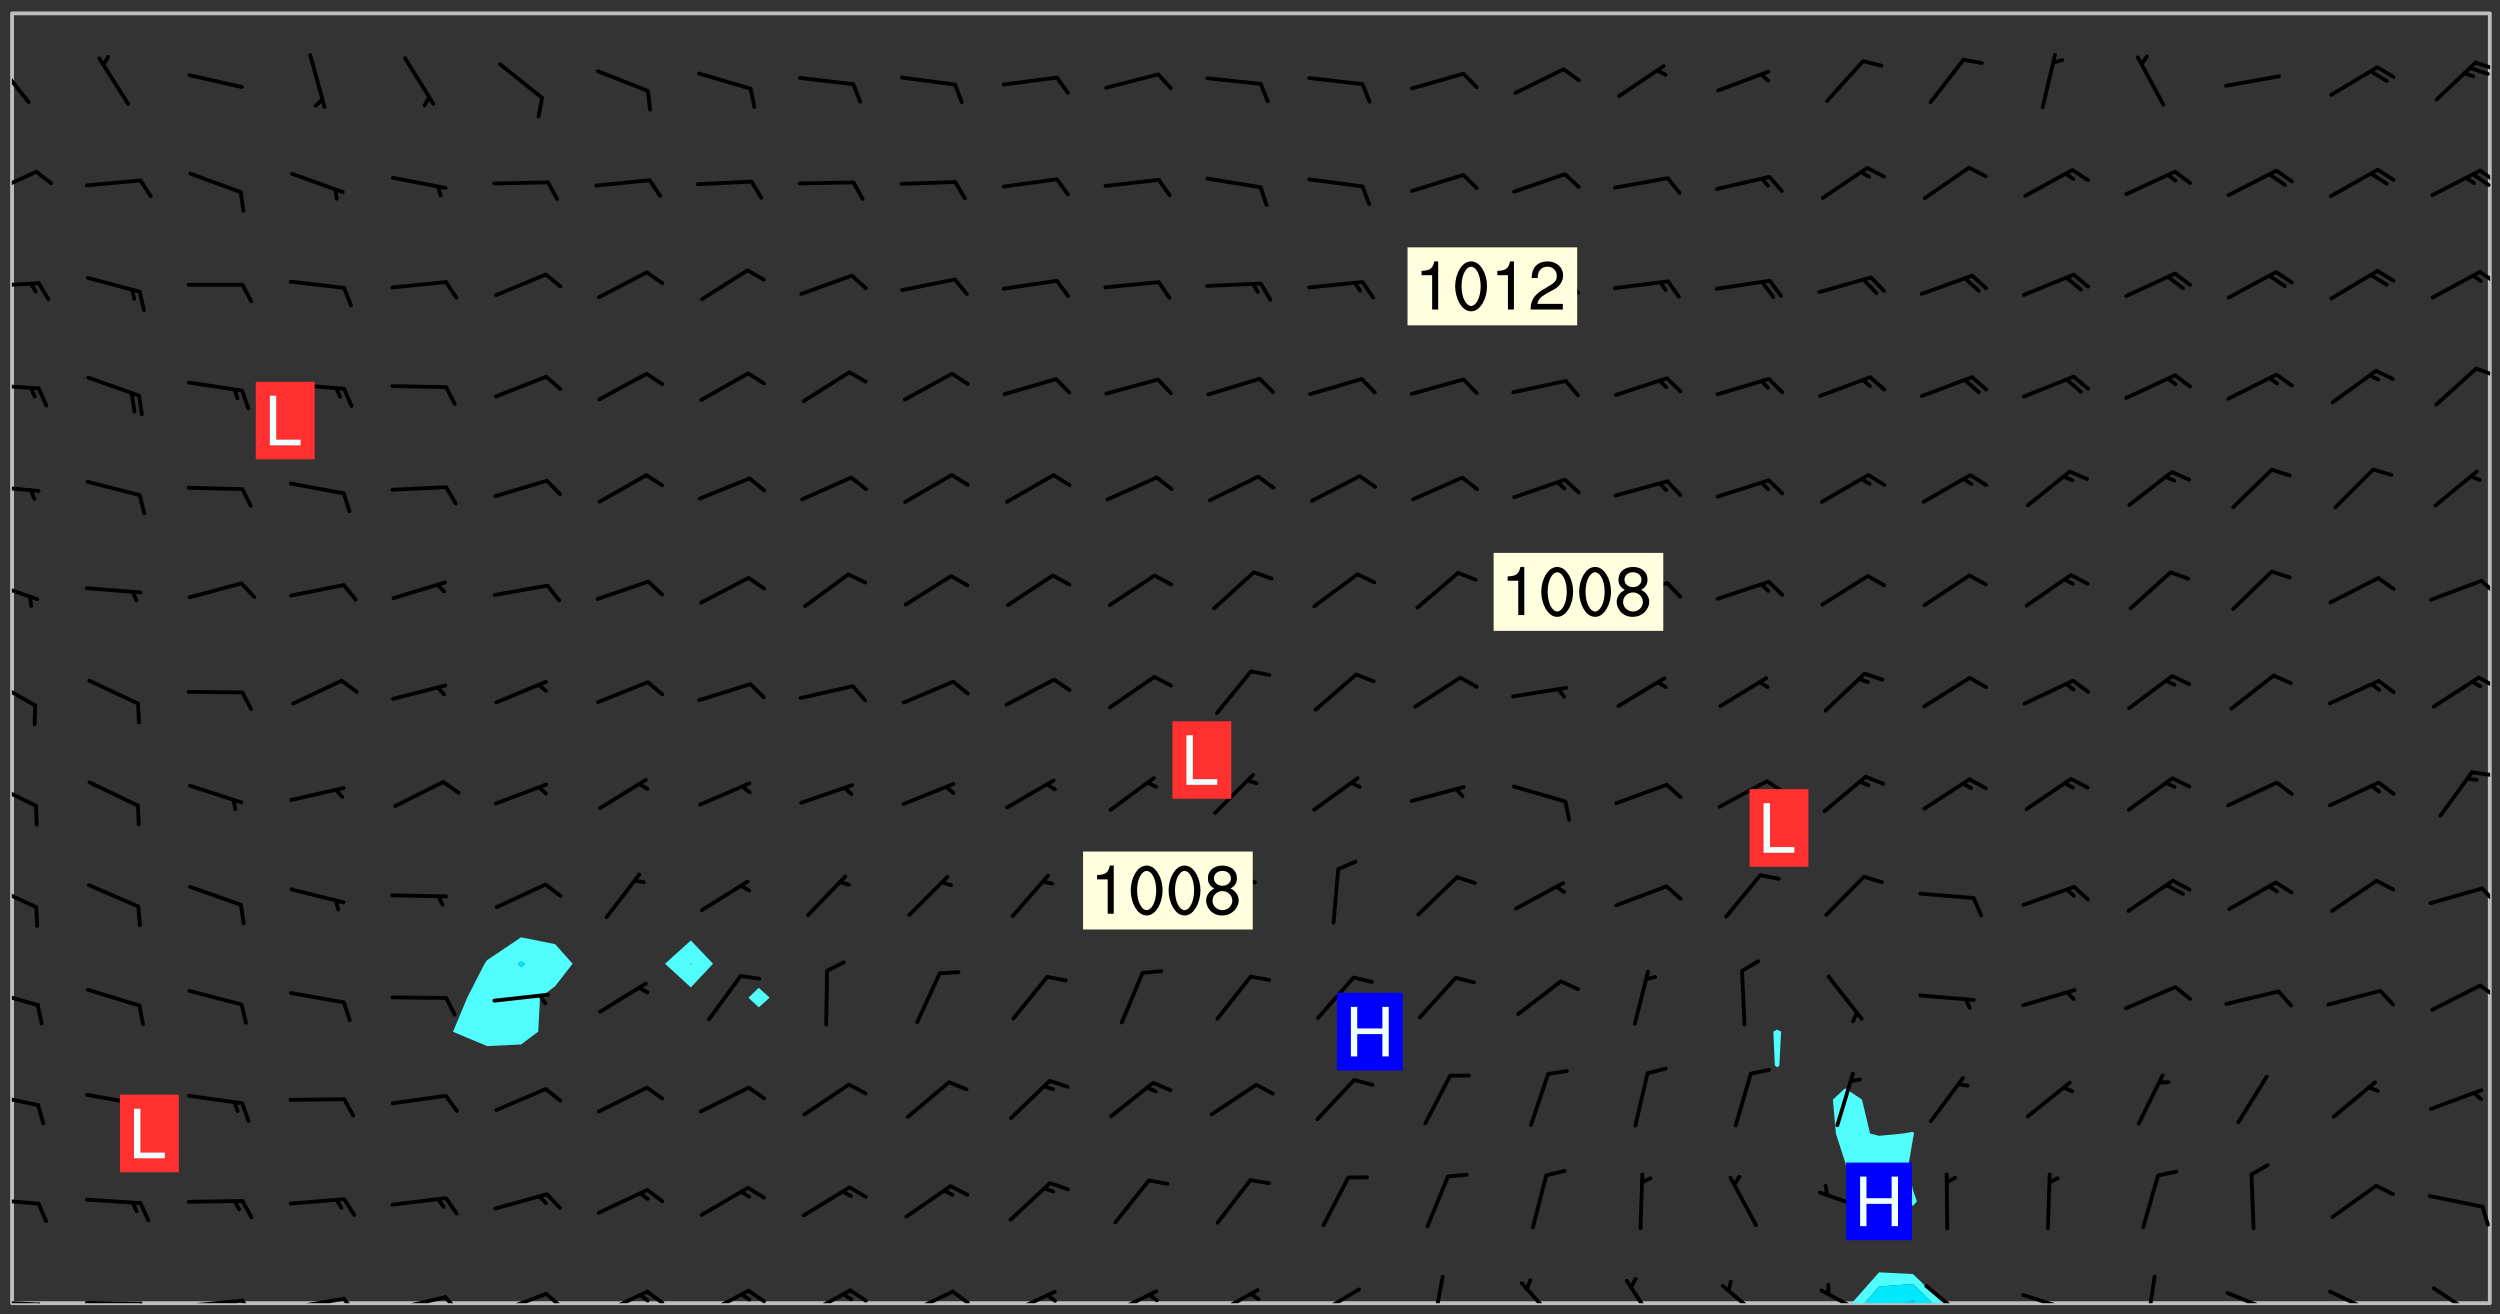 <svg xmlns="http://www.w3.org/2000/svg" role="img" xmlns:xlink="http://www.w3.org/1999/xlink" viewBox="142.45 309.95 326.84 171.84"><rect x="142.45" y="309.95" width="326.84" height="171.84" fill="#333333" stroke="none"/><defs><clipPath id="clip2"><path d="M 144 311.672 L 145 311.672 L 145 480.328 L 144 480.328 Z M 144 311.672"/></clipPath><clipPath id="clip3"><path d="M 144 311.672 L 468 311.672 L 468 480.328 L 144 480.328 Z M 144 311.672"/></clipPath><clipPath id="clip4"><path d="M 384 476 L 397 476 L 397 480.328 L 384 480.328 Z M 384 476"/></clipPath><clipPath id="clip5"><path d="M 386 477 L 396 477 L 396 480.328 L 386 480.328 Z M 386 477"/></clipPath><clipPath id="clip6"><path d="M 390 479 L 393 479 L 393 480.328 L 390 480.328 Z M 390 479"/></clipPath><clipPath id="clip7"><path d="M 467 311.672 L 468 311.672 L 468 480.328 L 467 480.328 Z M 467 311.672"/></clipPath><clipPath id="clip8"><path d="M 144 479 L 148 479 L 148 480.328 L 144 480.328 Z M 144 479"/></clipPath><clipPath id="clip9"><path d="M 147 480 L 149 480 L 149 480.328 L 147 480.328 Z M 147 480"/></clipPath><clipPath id="clip10"><path d="M 153 480 L 162 480 L 162 480.328 L 153 480.328 Z M 153 480"/></clipPath><clipPath id="clip11"><path d="M 160 480 L 163 480 L 163 480.328 L 160 480.328 Z M 160 480"/></clipPath><clipPath id="clip12"><path d="M 166 479 L 175 479 L 175 480.328 L 166 480.328 Z M 166 479"/></clipPath><clipPath id="clip13"><path d="M 173 479 L 176 479 L 176 480.328 L 173 480.328 Z M 173 479"/></clipPath><clipPath id="clip14"><path d="M 180 479 L 188 479 L 188 480.328 L 180 480.328 Z M 180 479"/></clipPath><clipPath id="clip15"><path d="M 187 479 L 190 479 L 190 480.328 L 187 480.328 Z M 187 479"/></clipPath><clipPath id="clip16"><path d="M 193 479 L 201 479 L 201 480.328 L 193 480.328 Z M 193 479"/></clipPath><clipPath id="clip17"><path d="M 200 479 L 203 479 L 203 480.328 L 200 480.328 Z M 200 479"/></clipPath><clipPath id="clip18"><path d="M 207 478 L 215 478 L 215 480.328 L 207 480.328 Z M 207 478"/></clipPath><clipPath id="clip19"><path d="M 213 478 L 216 478 L 216 480.328 L 213 480.328 Z M 213 478"/></clipPath><clipPath id="clip20"><path d="M 220 478 L 228 478 L 228 480.328 L 220 480.328 Z M 220 478"/></clipPath><clipPath id="clip21"><path d="M 226 478 L 230 478 L 230 480.328 L 226 480.328 Z M 226 478"/></clipPath><clipPath id="clip22"><path d="M 225 479 L 228 479 L 228 480.328 L 225 480.328 Z M 225 479"/></clipPath><clipPath id="clip23"><path d="M 233 478 L 241 478 L 241 480.328 L 233 480.328 Z M 233 478"/></clipPath><clipPath id="clip24"><path d="M 240 478 L 243 478 L 243 480.328 L 240 480.328 Z M 240 478"/></clipPath><clipPath id="clip25"><path d="M 239 478 L 241 478 L 241 480.328 L 239 480.328 Z M 239 478"/></clipPath><clipPath id="clip26"><path d="M 247 478 L 254 478 L 254 480.328 L 247 480.328 Z M 247 478"/></clipPath><clipPath id="clip27"><path d="M 253 478 L 256 478 L 256 480.328 L 253 480.328 Z M 253 478"/></clipPath><clipPath id="clip28"><path d="M 252 478 L 254 478 L 254 480.328 L 252 480.328 Z M 252 478"/></clipPath><clipPath id="clip29"><path d="M 260 478 L 268 478 L 268 480.328 L 260 480.328 Z M 260 478"/></clipPath><clipPath id="clip30"><path d="M 266 478 L 270 478 L 270 480.328 L 266 480.328 Z M 266 478"/></clipPath><clipPath id="clip31"><path d="M 273 478 L 281 478 L 281 480.328 L 273 480.328 Z M 273 478"/></clipPath><clipPath id="clip32"><path d="M 279 479 L 281 479 L 281 480.328 L 279 480.328 Z M 279 479"/></clipPath><clipPath id="clip33"><path d="M 287 478 L 294 478 L 294 480.328 L 287 480.328 Z M 287 478"/></clipPath><clipPath id="clip34"><path d="M 292 478 L 294 478 L 294 480.328 L 292 480.328 Z M 292 478"/></clipPath><clipPath id="clip35"><path d="M 300 478 L 308 478 L 308 480.328 L 300 480.328 Z M 300 478"/></clipPath><clipPath id="clip36"><path d="M 305 478 L 308 478 L 308 480.328 L 305 480.328 Z M 305 478"/></clipPath><clipPath id="clip37"><path d="M 313 478 L 321 478 L 321 480.328 L 313 480.328 Z M 313 478"/></clipPath><clipPath id="clip38"><path d="M 329 476 L 332 476 L 332 480.328 L 329 480.328 Z M 329 476"/></clipPath><clipPath id="clip39"><path d="M 341 477 L 347 477 L 347 480.328 L 341 480.328 Z M 341 477"/></clipPath><clipPath id="clip40"><path d="M 354 477 L 360 477 L 360 480.328 L 354 480.328 Z M 354 477"/></clipPath><clipPath id="clip41"><path d="M 367 477 L 374 477 L 374 480.328 L 367 480.328 Z M 367 477"/></clipPath><clipPath id="clip42"><path d="M 380 478 L 388 478 L 388 480.328 L 380 480.328 Z M 380 478"/></clipPath><clipPath id="clip43"><path d="M 394 477 L 400 477 L 400 480.328 L 394 480.328 Z M 394 477"/></clipPath><clipPath id="clip44"><path d="M 406 479 L 414 479 L 414 480.328 L 406 480.328 Z M 406 479"/></clipPath><clipPath id="clip45"><path d="M 422 476 L 425 476 L 425 480.328 L 422 480.328 Z M 422 476"/></clipPath><clipPath id="clip46"><path d="M 433 478 L 441 478 L 441 480.328 L 433 480.328 Z M 433 478"/></clipPath><clipPath id="clip47"><path d="M 446 478 L 454 478 L 454 480.328 L 446 480.328 Z M 446 478"/></clipPath><clipPath id="clip48"><path d="M 460 478 L 467 478 L 467 480.328 L 460 480.328 Z M 460 478"/></clipPath><clipPath id="clip49"><path d="M 144 466 L 148 466 L 148 468 L 144 468 Z M 144 466"/></clipPath><clipPath id="clip50"><path d="M 144 452 L 148 452 L 148 455 L 144 455 Z M 144 452"/></clipPath><clipPath id="clip51"><path d="M 144 439 L 148 439 L 148 442 L 144 442 Z M 144 439"/></clipPath><clipPath id="clip52"><path d="M 466 438 L 468 438 L 468 441 L 466 441 Z M 466 438"/></clipPath><clipPath id="clip53"><path d="M 144 425 L 148 425 L 148 429 L 144 429 Z M 144 425"/></clipPath><clipPath id="clip54"><path d="M 466 425 L 468 425 L 468 429 L 466 429 Z M 466 425"/></clipPath><clipPath id="clip55"><path d="M 144 411 L 148 411 L 148 416 L 144 416 Z M 144 411"/></clipPath><clipPath id="clip56"><path d="M 465 410 L 468 410 L 468 412 L 465 412 Z M 465 410"/></clipPath><clipPath id="clip57"><path d="M 144 398 L 148 398 L 148 403 L 144 403 Z M 144 398"/></clipPath><clipPath id="clip58"><path d="M 466 398 L 468 398 L 468 400 L 466 400 Z M 466 398"/></clipPath><clipPath id="clip59"><path d="M 144 385 L 148 385 L 148 389 L 144 389 Z M 144 385"/></clipPath><clipPath id="clip60"><path d="M 466 385 L 468 385 L 468 388 L 466 388 Z M 466 385"/></clipPath><clipPath id="clip61"><path d="M 144 373 L 148 373 L 148 375 L 144 375 Z M 144 373"/></clipPath><clipPath id="clip62"><path d="M 144 360 L 148 360 L 148 361 L 144 361 Z M 144 360"/></clipPath><clipPath id="clip63"><path d="M 465 357 L 468 357 L 468 360 L 465 360 Z M 465 357"/></clipPath><clipPath id="clip64"><path d="M 144 346 L 148 346 L 148 348 L 144 348 Z M 144 346"/></clipPath><clipPath id="clip65"><path d="M 466 345 L 468 345 L 468 348 L 466 348 Z M 466 345"/></clipPath><clipPath id="clip66"><path d="M 144 332 L 148 332 L 148 336 L 144 336 Z M 144 332"/></clipPath><clipPath id="clip67"><path d="M 466 332 L 468 332 L 468 334 L 466 334 Z M 466 332"/></clipPath><clipPath id="clip68"><path d="M 465 332 L 468 332 L 468 335 L 465 335 Z M 465 332"/></clipPath><clipPath id="clip69"><path d="M 144 317 L 147 317 L 147 324 L 144 324 Z M 144 317"/></clipPath><clipPath id="clip70"><path d="M 465 317 L 468 317 L 468 320 L 465 320 Z M 465 317"/></clipPath><g id="surface799" clip-path="url(#clip1)"><path fill="#fff" fill-opacity="0" fill-rule="evenodd" d="M 0 0 L 1000 0 L 1000 1000 L 0 1000 Z M 0 0"/><path fill="#d3d3d3" fill-opacity="0" fill-rule="evenodd" d="M162.152 355.867L161.918 356.16 161.977 356.395 162.094 356.566 162.27 356.801 162.562 357.148 162.676 357.207 162.793 357.035 162.852 356.801 163.027 356.625 163.492 356.449 164.191 356.449 164.426 356.742 164.715 357.559 164.773 357.734 164.949 357.965 165.301 358.199 166 358.898 166.172 359.074 166.406 359.422 166.641 359.832 166.93 360.414 167.34 360.879 167.57 361.113 167.805 361.289 167.922 361.52 168.098 361.812 168.27 362.977 168.27 363.211 168.328 363.5 168.387 363.617 168.504 363.734 168.852 364.145 168.969 364.316 169.145 364.492 169.32 364.727 169.438 364.898 169.609 365.25 169.668 365.484 169.902 365.891 170.137 365.832 169.961 366.008 169.902 366.938 169.32 366.938 169.086 366.824 168.738 366.938 168.621 367.055 168.562 367.348 168.504 367.523 168.387 367.695 167.922 367.988 167.863 368.223 167.805 368.336 167.805 368.98 167.863 369.152 167.863 369.562 167.922 369.621 167.922 370.027 167.98 370.434 168.098 370.609 168.156 370.668 168.387 371.309 168.328 371.602 168.328 372.301 168.27 372.883 168.27 373.117 168.211 373.348 168.156 373.699 168.156 375.621 168.211 375.738 168.637 375.738 168.27 375.855 168.246 376.207 169.137 377.375 170.879 377.914 172.219 378.273 172.219 378.812 172.309 379.621 172.844 380.336 174.363 380.605 175.254 380.52 175.344 381.684 175.879 381.863 177.039 381.684 179.094 380.699 180.254 380.336 182.133 380.16 183.828 379.98 183.648 380.699 182.133 380.785 180.883 380.875 180.078 381.145 179.004 381.953 179.273 382.672 179.809 383.57 179.629 384.195 179.363 385.004 179.629 386.082 180.254 386.98 181.059 387.16 182.309 386.98 182.043 387.703 182.141 388.207 182.195 388.5 182.195 388.672 182.254 388.965 182.254 389.371 182.43 389.488 182.781 389.605 183.188 389.605 183.48 389.43 183.594 389.312 183.652 389.195 183.77 388.965 183.828 388.789 184.18 388.324 184.41 388.148 184.586 388.09 184.762 388.148 184.82 388.324 184.938 389.312 184.992 389.781 185.051 389.953 185.168 390.188 185.344 390.246 186.16 390.305 186.449 390.305 186.566 390.539 186.625 390.945 186.684 391.297 186.684 392.402 186.801 392.695 186.918 393.043 187.207 393.742 187.383 394.094 187.965 394.848 188.316 395.023 188.488 395.082 188.957 395.316 189.598 395.781 189.945 396.016 190.238 396.191 190.531 396.246 190.762 396.309 191.578 396.656 191.871 396.832 191.984 397.004 192.336 397.355 192.453 397.531 192.977 398.172 192.977 398.461 193.035 398.812 193.035 399.16 193.094 399.512 193.152 399.801 193.27 399.859 193.441 399.918 193.617 399.918 194.199 400.152 194.375 400.27 194.551 400.559 194.727 400.793 194.84 401.027 195.133 401.258 195.25 401.375 195.25 401.785 195.309 401.84 195.598 402.074 195.832 402.191 195.891 402.309 196.008 402.48 196.066 402.598 196.297 402.832 196.355 403.008 196.59 403.066 196.707 403.125 196.59 403.238 196.531 403.355 196.531 403.473 196.414 403.766 196.297 404.055 196.297 404.637 196.473 404.754 196.59 404.812 196.648 404.93 196.766 405.047 196.879 405.105 197.055 405.453 197.113 405.805 197.172 406.211 197.172 406.387 197.113 406.562 196.996 407.262 196.996 407.434 197.113 407.609 197.406 407.902 197.812 407.902 197.988 408.02 198.105 408.191 198.223 408.484 198.223 408.719 197.695 408.719 197.465 408.484 197.23 408.484 197.055 408.543 196.996 409.242 197.055 409.59 197.172 409.766 197.348 410.176 197.465 410.406 197.754 410.875 197.93 410.93 198.453 410.93 198.688 410.988 199.445 411.629 199.504 411.922 199.504 412.156 199.562 412.215 199.793 412.562 199.793 412.914 199.676 413.086 199.676 413.379 199.969 413.668 200.262 413.844 200.434 413.902 200.727 414.078 201.02 414.195 201.602 414.602 201.891 414.836 202.184 415.012 202.402 415.172 202.418 415.184 202.648 415.359 203.289 415.883 203.465 416.117 203.582 416.293 203.758 416.469 203.871 416.641 203.871 417.281 203.988 417.457 204.457 417.574 205.039 417.691 205.273 417.75 205.504 417.863 205.797 417.98 205.91 418.039 206.496 418.391 206.785 418.562 206.961 418.625 207.137 418.68 207.312 418.738 208.012 419.09 208.301 419.266 208.535 419.32 208.824 419.496 209.059 419.613 209.699 420.02 209.992 420.137 210.164 420.195 210.398 420.254 210.809 420.312 211.039 420.371 211.273 420.488 211.332 420.66 210.922 420.836 211.391 420.895 211.449 421.188 211.562 421.422 211.738 421.477 211.973 421.535 212.148 421.594 212.555 421.711 213.195 421.945 213.312 422.117 213.371 422.352 213.371 422.527 213.312 422.645 213.254 423.051 213.488 423.285 213.605 423.344 213.953 423.461 214.594 423.691 214.77 423.809 215.059 423.926 215.234 424.102 215.469 424.566 216.051 425.672 216.227 425.848 216.574 426.023 216.75 426.141 217.102 426.258 218.148 426.781 218.383 426.84 218.848 426.953 219.141 427.012 219.605 427.188 220.363 427.77 220.598 428.004 220.945 428.469 221.121 428.645 221.41 428.879 222.227 429.578 222.52 429.754 222.809 430.043 223.102 430.219 223.395 430.508 224.09 431.148 224.266 431.324 224.559 431.559 224.848 431.793 225.316 432.082 225.957 432.664 226.305 432.898 226.539 433.191 226.887 433.539 227.238 434.004 228.172 434.996 228.52 435.402 228.637 435.578 228.871 435.637 228.984 435.754 229.629 435.93 229.859 436.043 230.094 436.102 230.387 436.277 230.617 436.395 231.551 437.094 231.957 437.5 232.191 437.676 232.598 437.852 232.832 437.969 233.648 438.316 233.996 438.551 234.23 438.668 234.523 438.957 234.754 439.074 235.512 439.426 235.863 439.598 236.094 439.656 236.387 439.773 236.621 439.832 237.492 440.008 238.309 440.008 238.777 440.238 238.949 440.297 239.824 440.996 240.289 441.113 240.582 441.172 240.758 441.23 240.988 441.289 241.457 441.348 241.805 441.406 242.156 441.465 242.562 441.523 242.855 441.523 243.027 441.582 243.027 441.812 243.203 441.988 243.496 441.988 243.844 442.047 244.195 442.105 244.895 442.223 245.535 442.223 246 441.988 246.293 441.812 246.465 441.695 246.875 441.523 247.164 441.348 248.098 440.883 248.566 440.59 249.09 440.297 249.555 440.125 250.02 439.949 251.07 439.484 251.359 439.367 251.77 439.25 252.059 439.133 252.586 438.957 254.102 438.258 254.684 437.91 254.973 437.852 255.266 437.793 255.613 437.676 256.488 437.445 256.84 437.328 256.953 437.328 257.188 437.27 258.062 437.035 258.297 436.977 259.109 436.977 259.461 436.918 260.277 436.801 260.449 436.742 260.801 436.688 261.094 436.629 261.324 436.57 262.141 436.395 262.316 436.336 262.664 436.336 262.898 436.277 263.363 436.16 264.121 435.988 264.355 435.93 264.703 435.93 265.113 435.812 265.402 435.754 266.688 435.695 266.977 435.695 267.387 435.637 267.617 435.578 267.793 435.578 268.668 435.461 269.074 435.461 269.484 435.344 269.832 435.344 270.184 435.23 271.055 435.172 272.805 435.172 273.852 435.461 274.262 435.578 274.551 435.695 274.902 435.812 275.191 435.93 276.242 436.102 276.531 436.16 276.824 436.16 277.117 436.219 277.289 436.277 277.699 436.336 277.871 436.395 277.988 436.453 278.105 436.453 278.223 436.512 278.574 436.57 278.688 436.57 279.098 436.637 281.02 437.031 282.945 437.426 284.465 437.875 286.16 438.594 288.305 439.398 289.91 438.68 291.34 437.875 292.5 436.797 293.75 436.348 296.785 435.629 298.66 435.27 300.805 433.922 303.039 432.668 305.539 431.41 307.234 430.961 309.02 430.781 310.18 430.512 310.805 431.051 312.145 430.781 312.859 429.793 313.844 428.449 314.289 428.27 315.094 427.91 316.969 427.371 318.754 426.922 320.004 426.652 321.164 426.562 322.863 426.473 324.824 426.203 326.074 426.113 326.613 426.113 327.238 426.023 328.129 426.023 330.273 425.844 332.684 425.664 335.273 425.574 336.969 425.754 338.578 425.844 340.008 426.203 341.168 426.922 343.043 427.91 344.203 429.438 344.469 430.152 345.098 430.242 345.453 431.141 345.988 431.68 346.523 433.207 347.598 433.566 348.133 433.566 347.328 434.102 347.418 435.809 348.133 438.504 349.023 439.309 349.918 440.297 350.633 441.555 352.418 442.094 353.938 441.914 354.293 443.258 355.902 442.453 356.883 441.914 357.152 442.184 357.469 441.969 357.688 441.824 358.488 442.273 358.938 441.914 359.293 441.914 359.828 441.645 360.367 440.926 360.902 440.656 361.527 439.668 362.688 440.117 363.527 440.488 364.922 441.105 366.617 440.926 368.223 440.926 370.008 441.016 370.188 439.309 370.723 437.965 371.527 438.234 372.02 439.082 372.422 439.488 372.332 440.027 372.332 440.387 373.047 440.836 373.758 440.566 375.188 440.566 375.547 441.555 375.992 442.812 376.707 444.156 377.957 444.785 379.652 445.414 380.367 445.234 380.547 444.695 381.527 444.605 381.977 444.965 382.062 446.223 381.797 446.852 381.262 447.031 381.262 447.57 381.977 448.555 382.242 449.094 383.227 450.082 384.027 451.16 383.762 451.52 383.672 452.418 383.047 454.75 382.691 456.816 382.602 458.609 382.422 459.328 382.332 459.867 382.332 461.305 381.352 463.188 380.992 464.895 380.457 465.793 379.652 466.961 379.387 467.5 381.441 468.754 381.527 469.113 381.172 469.652 381.082 469.473 381.082 470.281 381.172 471.719 380.727 472.434 379.652 472.527 379.387 473.242 379.922 474.141 380.727 474.859 381.887 475.668 383.227 475.938 383.672 476.297 383.316 476.746 381.527 476.656 380.277 476.207 379.562 475.488 378.938 475.398 378.762 478.988 378.574 480.297 467.934 480.297 467.934 311.703 412.664 311.703 412.664 360.785 413.426 360.91 416.715 361.453 418.738 364.289 418.738 367.043 421.09 367.375 423.438 367.707 427.488 367.707 426.109 371.867 424.086 372.574 422.062 373.277 421.52 373.621 418.926 375.238 418.738 375.355 416.715 373.277 415.984 370.535 413.312 368.457 411.938 364.957 411.871 364.875 409.914 362.203 412.664 360.785 412.664 311.703 294.422 311.703 294.422 403.117 294.539 403.148 294.672 403.16 294.746 403.234 294.852 403.281 294.941 403.34 295.027 403.398 295.117 403.457 295.414 403.754 295.473 403.844 295.504 403.961 295.531 404.078 295.547 404.215 295.516 404.332 295.457 404.422 295.398 404.508 295.355 404.613 295.309 404.715 295.281 404.836 295.281 404.98 295.457 405.25 295.605 405.398 295.68 405.484 295.754 405.559 295.797 405.664 295.859 405.754 295.918 405.84 295.961 405.945 296.02 406.035 296.066 406.137 296.109 406.242 296.168 406.328 296.285 406.508 296.359 406.582 296.422 406.668 296.48 406.758 296.523 406.863 296.582 406.953 296.641 407.039 296.703 407.129 296.762 407.219 296.805 407.32 296.922 407.5 296.996 407.574 297.055 407.66 297.129 407.734 297.219 407.793 297.324 407.84 297.473 407.84 297.605 407.824 297.738 407.84 297.84 407.793 297.914 407.719 297.961 407.617 297.945 407.484 297.945 407.336 297.898 407.23 297.871 407.113 297.824 407.012 297.797 406.891 297.754 406.789 297.691 406.699 297.648 406.598 297.605 406.492 297.574 406.375 297.559 406.242 297.547 406.105 297.633 406.047 297.691 405.961 297.812 405.93 297.855 406.035 297.871 406.168 297.871 406.285 297.93 406.387 297.988 406.477 298.078 406.535 298.227 406.684 298.285 406.773 298.328 406.879 298.316 406.98 298.402 407.039 298.508 407.086 298.594 407.145 298.684 407.203 298.758 407.277 298.641 407.305 298.535 407.352 298.449 407.41 298.375 407.484 298.316 407.574 298.254 407.66 298.227 407.781 298.18 407.883 298.137 407.988 298.105 408.105 298.094 408.238 298.078 408.371 298.078 408.52 298.105 408.637 298.152 408.742 298.195 408.844 298.254 408.934 298.328 409.008 298.418 409.066 298.492 409.141 298.582 409.199 298.641 409.289 298.684 409.395 298.73 409.496 298.848 409.527 298.98 409.543 299.129 409.543 299.246 409.512 299.352 409.555 299.395 409.66 299.441 409.762 299.469 409.883 299.5 410 299.527 410.117 299.559 410.238 299.586 410.355 299.691 410.398 299.793 410.445 299.926 410.43 300.074 410.578 300.137 410.664 300.211 410.738 300.281 410.812 300.371 410.875 300.477 410.918 300.578 410.961 300.695 410.992 300.832 411.008 300.949 410.977 301.023 410.902 301.051 410.785 301.039 410.652 301.008 410.531 300.98 410.414 301.023 410.309 301.141 410.309 301.23 410.371 301.348 410.398 301.496 410.398 301.629 410.414 301.777 410.414 301.91 410.43 302.043 410.414 302.191 410.414 302.324 410.398 302.457 410.387 302.594 410.398 302.711 410.371 302.844 410.355 303.035 410.297 302.977 410.473 302.961 410.605 302.934 410.727 302.918 410.859 302.859 410.945 302.727 410.961 302.621 411.008 302.516 411.051 302.398 411.082 302.281 411.109 302.016 411.141 301.867 411.141 301.734 411.156 301.66 411.23 301.719 411.316 301.867 411.465 301.984 411.645 302.059 411.715 302.148 411.777 302.238 411.836 302.324 411.895 302.414 411.953 302.516 411.996 302.621 412.059 302.727 412.102 302.812 412.16 302.918 412.207 303.02 412.25 303.199 412.367 303.258 412.457 303.215 412.559 303.168 412.664 303.184 412.797 303.406 413.02 303.465 413.109 303.508 413.211 303.539 413.332 303.582 413.434 303.598 413.566 303.629 413.684 303.641 413.82 303.672 413.938 303.82 414.086 303.922 414.129 304.027 414.172 304.145 414.203 304.277 414.219 304.414 414.234 304.531 414.234 304.648 414.203 304.738 414.145 304.781 414.039 304.828 413.938 304.871 413.832 304.902 413.715 304.914 413.582 304.914 413.434 304.902 413.301 304.887 413.168 304.855 413.051 304.812 412.945 304.766 412.84 304.723 412.738 304.68 412.633 304.664 412.5 304.68 412.367 304.707 412.25 304.738 412.133 304.766 412.012 304.812 411.91 304.902 411.852 304.988 411.789 305.062 411.715 305.152 411.656 305.375 411.434 305.434 411.348 305.508 411.273 305.625 411.094 305.684 411.008 305.684 410.859 305.609 410.785 305.508 410.738 305.402 410.695 305.301 410.652 305.242 410.562 305.195 410.457 305.168 410.34 305.258 410.281 305.375 410.25 305.477 410.207 305.656 410.09 305.805 409.941 305.816 409.809 305.805 409.703 305.715 409.645 305.582 409.66 305.434 409.66 305.301 409.676 305.168 409.66 305.047 409.629 304.961 409.57 304.887 409.496 304.828 409.406 304.766 409.32 304.648 409.141 304.59 409.055 304.621 408.934 304.707 408.875 304.828 408.844 304.887 408.758 304.887 408.637 304.855 408.52 304.797 408.43 304.738 408.344 304.691 408.238 304.664 408.121 304.648 407.988 304.707 407.898 304.781 407.824 304.871 407.766 304.988 407.586 305.062 407.512 305.121 407.426 305.27 407.277 305.391 407.246 305.523 407.23 305.656 407.246 305.73 407.32 305.773 407.426 305.789 407.559 305.758 407.676 305.641 407.707 305.508 407.719 305.359 407.867 305.316 407.973 305.27 408.074 305.242 408.195 305.211 408.312 305.211 408.461 305.242 408.578 305.285 408.684 305.344 408.773 305.418 408.844 305.492 408.918 305.609 408.949 305.73 408.977 305.848 408.949 305.98 408.934 306.098 408.934 306.188 408.992 306.262 409.066 306.309 409.172 306.367 409.258 306.469 409.305 306.602 409.32 306.707 409.363 306.793 409.422 306.781 409.527 306.707 409.602 306.527 409.719 306.469 409.809 306.379 409.867 306.309 409.941 306.234 410.016 306.172 410.105 306.145 410.223 306.129 410.355 306.145 410.488 306.129 410.621 306.129 410.77 306.145 410.902 306.172 411.02 306.203 411.141 306.277 411.215 306.367 411.273 306.453 411.332 306.543 411.391 306.66 411.422 306.66 411.508 306.559 411.555 306.469 411.613 306.203 411.645 306.086 411.672 305.938 411.672 305.832 411.715 305.73 411.762 305.672 411.852 305.609 412.086 305.598 412.219 305.566 412.34 305.551 412.473 305.551 412.766 305.539 412.898 305.551 413.035 305.566 413.168 305.699 413.184 305.832 413.195 305.953 413.227 306.039 413.285 306.113 413.359 306.16 413.465 306.203 413.566 306.219 413.699 306.219 414.145 306.203 414.277 306.203 414.723 306.234 414.988 306.262 415.105 306.277 415.238 306.309 415.355 306.395 415.566 306.426 415.832 306.426 415.98 306.395 416.098 306.367 416.215 306.336 416.336 306.309 416.453 306.277 416.57 306.246 416.691 306.234 416.824 306.219 416.957 306.309 417.016 306.426 416.984 306.527 417 306.574 417.105 306.543 417.371 306.543 417.812 306.5 417.918 306.453 418.023 306.41 418.125 306.367 418.23 306.309 418.316 306.277 418.438 306.234 418.555 306.203 418.672 306.188 418.805 306.203 418.938 306.262 419.027 306.367 419.074 306.453 419.133 306.512 419.219 306.5 419.355 306.469 419.473 306.426 419.574 306.426 420.02 306.41 420.152 306.41 420.301 306.379 420.418 306.336 420.523 306.309 420.641 306.262 420.746 306.219 420.848 306.188 420.969 306.16 421.086 306.129 421.219 306.098 421.336 306.07 421.453 306.027 421.559 305.996 421.676 305.965 421.797 305.953 421.93 305.938 422.062 305.938 422.359 305.965 422.477 305.965 422.625 306.012 423.023 306.039 423.141 306.098 423.23 306.219 423.262 306.367 423.262 306.5 423.246 306.559 423.336 306.559 423.453 306.5 423.543 306.41 423.602 306.309 423.645 306.203 423.691 306.113 423.75 306.027 423.809 305.891 423.824 305.773 423.793 305.641 423.777 305.539 423.824 305.477 423.91 305.465 424.047 305.449 424.18 305.418 424.297 305.391 424.414 305.375 424.547 305.344 424.668 305.344 424.965 305.359 425.098 305.391 425.215 305.391 425.363 305.402 425.496 305.402 425.645 305.375 425.762 305.328 425.863 305.301 425.984 305.27 426.102 305.211 426.191 305.137 426.266 305.035 426.309 304.93 426.355 304.812 426.383 304.691 426.414 304.59 426.367 304.648 426.281 304.754 426.234 304.781 426.117 304.812 426 304.84 425.879 304.871 425.762 304.871 425.613 304.887 425.48 304.855 425.363 304.812 425.258 304.707 425.273 304.633 425.348 304.531 425.391 304.441 425.453 304.367 425.527 304.324 425.629 304.309 425.762 304.277 425.879 304.25 426 304.219 426.117 304.191 426.234 304.16 426.355 304.133 426.473 304.102 426.59 304.059 426.695 303.969 426.754 303.879 426.754 303.762 426.723 303.73 426.637 303.746 426.5 303.715 426.383 303.715 426.234 303.703 426.102 303.703 425.953 303.641 425.719 303.613 425.598 303.57 425.496 303.523 425.391 303.465 425.305 303.406 425.215 303.363 425.109 303.301 425.023 303.152 424.875 303.082 424.801 302.977 424.754 302.871 424.711 302.77 424.668 302.473 424.371 302.383 424.297 302.297 424.238 302.191 424.195 302.102 424.133 302.016 424.074 301.91 424.031 301.82 423.973 301.734 423.91 301.66 423.84 301.555 423.793 301.469 423.734 301.363 423.691 301.273 423.629 301.172 423.586 301.066 423.543 300.98 423.484 300.875 423.438 300.77 423.395 300.668 423.348 300.578 423.289 300.477 423.246 300.371 423.203 300.281 423.141 300.164 423.113 300.031 423.098 299.898 423.113 299.75 423.113 299.617 423.129 299.5 423.098 299.41 423.039 299.336 422.965 299.246 422.906 299.145 422.859 298.996 422.859 298.875 422.832 298.773 422.789 298.699 422.715 298.582 422.535 298.492 422.477 298.391 422.434 298.301 422.371 298.195 422.328 298.105 422.27 298.02 422.211 297.914 422.164 297.855 422.078 297.797 421.988 297.754 421.883 297.707 421.781 297.633 421.707 297.547 421.648 297.473 421.574 297.383 421.516 297.16 421.293 297.117 421.188 297.086 420.922 297.191 420.879 297.336 420.879 297.441 420.922 297.516 420.996 297.605 421.055 297.691 421.113 297.797 421.16 297.887 421.219 298.035 421.367 298.105 421.441 298.254 421.59 298.316 421.676 298.391 421.75 298.477 421.809 298.551 421.883 298.641 421.945 298.73 422.004 298.816 422.062 299.086 422.238 299.188 422.285 299.293 422.328 299.395 422.371 299.441 422.297 299.5 422.211 299.574 422.137 299.645 422.062 299.75 422.105 299.824 422.18 299.883 422.27 299.926 422.371 299.973 422.477 300.016 422.582 300.137 422.609 300.254 422.582 300.328 422.492 300.371 422.387 300.43 422.297 300.504 422.223 300.609 422.18 300.727 422.152 300.859 422.164 300.949 422.223 301.098 422.371 301.156 422.461 301.199 422.566 301.246 422.668 301.289 422.773 301.332 422.875 301.438 422.922 301.543 422.965 301.676 422.98 301.762 422.922 301.82 422.832 301.895 422.758 302 422.715 302.117 422.742 302.223 422.789 302.324 422.832 302.43 422.875 302.531 422.922 302.711 423.039 302.711 423.156 302.695 423.289 302.711 423.422 302.727 423.559 302.785 423.645 302.887 423.691 303.008 423.719 303.125 423.75 303.273 423.75 303.391 423.719 303.449 423.629 303.629 423.512 303.688 423.422 303.762 423.348 303.82 423.262 303.938 423.082 304.117 422.965 304.234 422.996 304.324 423.055 304.367 423.129 304.352 423.262 304.352 423.379 304.441 423.438 304.59 423.438 304.723 423.422 304.855 423.41 305.121 423.379 305.227 423.336 305.344 423.305 305.465 423.277 305.539 423.203 305.609 423.129 305.672 423.039 305.656 422.934 305.609 422.832 305.508 422.789 305.402 422.773 305.285 422.801 305.02 422.832 304.871 422.832 304.797 422.758 304.707 422.699 304.59 422.668 304.473 422.641 304.34 422.625 304.191 422.625 304.059 422.641 303.762 422.641 303.656 422.594 303.508 422.445 303.465 422.344 303.406 422.254 303.629 422.031 303.715 421.973 303.82 421.93 303.938 421.898 304.07 421.883 304.203 421.898 304.34 421.914 304.441 421.957 304.574 421.945 304.664 421.883 304.766 421.84 304.828 421.75 304.781 421.648 304.691 421.59 304.574 421.559 304.473 421.516 304.414 421.426 304.352 421.336 304.352 421.219 304.367 421.086 304.473 421.039 304.547 420.969 304.547 420.848 304.457 420.789 304.426 420.672 304.516 420.613 304.59 420.539 304.633 420.434 304.691 420.344 304.738 420.242 304.754 420.109 304.754 419.961 304.707 419.855 304.664 419.754 304.574 419.695 304.441 419.68 304.34 419.637 304.203 419.621 304.086 419.59 303.641 419.59 303.508 419.574 303.375 419.562 303.242 419.547 303.125 419.516 302.977 419.516 302.844 419.5 302.711 419.488 302.445 419.457 302.324 419.414 302.238 419.355 302.164 419.281 302.164 419.133 302.176 419 302.281 418.953 302.383 418.91 302.516 418.895 302.668 418.895 302.801 418.879 303.094 418.879 303.215 418.91 303.316 418.953 303.406 419.012 303.641 419.074 303.762 419.027 303.852 418.969 303.953 418.926 304.086 418.91 304.191 418.953 304.293 419 304.426 419.012 304.547 418.984 304.691 418.984 304.812 418.953 304.93 418.926 305.035 418.879 305.109 418.805 305.195 418.746 305.344 418.598 305.402 418.512 305.449 418.406 305.477 418.289 305.492 418.184 305.391 418.141 305.301 418.082 305.184 418.051 305.078 418.008 304.988 417.945 304.914 417.859 304.84 417.785 304.738 417.742 304.633 417.695 304.531 417.652 304.473 417.562 304.426 417.461 304.34 417.25 304.277 417.164 304.219 417.074 304.145 417 304.059 416.941 303.789 416.941 303.672 416.973 303.582 417.031 303.48 417.074 303.348 417.09 303.242 417.074 303.215 416.957 303.152 416.867 303.035 416.836 302.934 416.793 302.785 416.645 302.754 416.527 302.738 416.422 302.812 416.348 302.992 416.23 303.109 416.203 303.227 416.172 303.363 416.188 303.465 416.23 303.57 416.273 303.672 416.32 303.777 416.363 303.895 416.395 304.027 416.41 304.145 416.438 304.277 416.453 304.383 416.438 304.473 416.379 304.398 416.305 304.293 416.262 304.219 416.188 304.145 416.098 303.996 415.949 303.91 415.891 303.82 415.832 303.746 415.758 303.656 415.699 303.555 415.652 303.434 415.625 303.332 415.578 303.227 415.535 303.109 415.504 303.008 415.461 302.887 415.43 302.738 415.43 302.621 415.461 302.516 415.504 302.43 415.566 302.25 415.684 302.164 415.742 302.074 415.801 301.969 415.848 301.883 415.906 301.777 415.949 301.676 415.992 301.57 416.039 301.496 416.113 301.438 416.203 301.379 416.289 301.332 416.395 301.273 416.48 301.199 416.555 301.066 416.543 300.949 416.512 300.832 416.512 300.758 416.586 300.668 416.645 300.594 416.719 300.504 416.777 300.418 416.836 300.312 416.883 300.211 416.926 300.074 416.941 299.973 416.898 299.824 416.75 299.719 416.703 299.633 416.703 299.527 416.75 299.426 416.793 299.305 416.824 299.188 416.793 299.113 416.719 299.113 416.602 299.145 416.48 299.219 416.41 299.277 416.32 299.352 416.246 299.469 416.215 299.574 416.172 299.867 416.172 300 416.156 300.137 416.141 300.238 416.098 300.328 416.039 300.43 415.992 300.52 415.934 300.652 415.922 300.742 415.98 300.875 415.992 300.965 415.934 301.051 415.875 301.156 415.832 301.246 415.773 301.332 415.711 301.422 415.652 301.57 415.504 301.629 415.418 301.688 415.328 301.793 415.285 301.926 415.27 302.043 415.297 302.164 415.328 302.223 415.27 302.281 415.18 302.312 414.914 302.34 414.797 302.445 414.809 302.578 414.824 302.68 414.781 302.77 414.723 302.828 414.633 302.902 414.559 302.961 414.469 303.008 414.367 303.02 414.234 303.008 414.102 302.961 413.996 302.812 413.848 302.754 413.758 302.695 413.672 302.652 413.566 302.652 413.121 302.668 412.988 302.668 412.84 302.68 412.707 302.621 412.648 302.531 412.707 302.43 412.664 302.25 412.547 302.164 412.488 302.102 412.398 302.043 412.309 301.969 412.234 301.883 412.176 301.762 412.207 301.66 412.219 301.555 412.266 301.469 412.324 301.363 412.367 301.215 412.516 301.125 412.574 301.039 412.633 300.949 412.695 300.844 412.738 300.711 412.754 300.711 412.633 300.816 412.59 300.934 412.559 301.008 412.488 301.051 412.383 301.051 412.234 301.023 412.117 300.875 411.969 300.742 411.953 300.594 411.953 300.477 411.984 300.371 412.027 300.27 412.07 300.18 412.133 300.062 412.16 299.988 412.086 300 411.953 299.957 411.852 299.914 411.746 299.824 411.688 299.707 411.715 299.586 411.746 299.469 411.777 299.367 411.82 299.246 411.852 299.145 411.895 299.039 411.938 298.949 411.996 298.848 412.012 298.848 411.895 298.863 411.762 298.805 411.672 298.73 411.715 298.582 411.863 298.523 411.953 298.449 412.027 298.402 412.133 298.359 412.234 298.285 412.309 298.227 412.398 298.152 412.473 298.094 412.559 298.02 412.633 297.93 412.695 297.855 412.766 297.781 412.84 297.68 412.855 297.547 412.871 297.441 412.828 297.441 412.707 297.59 412.559 297.633 412.457 297.691 412.367 297.738 412.266 297.781 412.16 297.84 412.07 297.871 411.953 297.914 411.852 297.945 411.73 297.973 411.613 298.02 411.508 298.062 411.406 298.105 411.301 298.18 411.23 298.27 411.168 298.359 411.109 298.461 411.066 298.758 411.066 299.023 411.035 299.129 410.992 299.055 410.918 298.938 410.887 298.832 410.844 298.742 410.785 298.641 410.738 298.551 410.68 298.449 410.637 298.344 410.594 298.254 410.531 298.168 410.473 298.062 410.43 297.961 410.387 297.84 410.355 297.723 410.324 297.621 410.281 297.5 410.25 297.398 410.207 297.309 410.148 297.266 410.043 297.25 409.91 297.352 409.867 297.484 409.852 297.621 409.867 297.754 409.852 297.855 409.809 297.914 409.719 297.93 409.613 297.84 409.555 297.766 409.48 297.664 409.438 297.574 409.379 297.426 409.23 297.383 409.125 297.367 408.992 297.367 408.699 297.309 408.609 297.219 408.551 297.145 408.477 297.102 408.371 297.07 408.254 297.012 408.164 296.938 408.09 296.82 408.062 296.746 407.988 296.656 407.93 296.566 407.867 296.48 407.809 296.406 407.734 296.348 407.648 296.301 407.543 296.215 407.484 296.066 407.336 295.871 407.277 295.738 407.293 295.637 407.336 295.562 407.41 295.516 407.512 295.473 407.617 295.414 407.707 295.355 407.793 295.059 408.09 294.969 408.148 294.883 408.148 294.82 408.062 294.777 407.957 294.809 407.84 294.867 407.75 294.895 407.633 294.883 407.5 294.793 407.438 294.688 407.484 294.57 407.512 294.453 407.543 294.184 407.719 294.082 407.766 293.965 407.793 293.859 407.84 293.77 407.898 293.668 407.941 293.609 407.855 293.562 407.75 293.578 407.617 293.625 407.512 293.695 407.438 293.77 407.367 293.828 407.277 293.828 407.129 293.785 407.023 293.547 407.023 293.445 407.07 293.414 407.188 293.387 407.305 293.355 407.426 293.281 407.469 293.148 407.484 293.074 407.438 293.031 407.336 292.988 407.23 292.941 407.129 292.898 407.023 292.777 407.055 292.676 407.098 292.543 407.113 292.426 407.145 292.32 407.188 292.23 407.246 292.129 407.293 292.008 407.32 291.875 407.336 291.773 407.293 291.715 407.203 291.668 407.098 291.625 406.996 291.582 406.891 291.582 406.773 291.641 406.684 291.727 406.625 291.906 406.508 292.008 406.461 292.113 406.418 292.219 406.359 292.32 406.316 292.41 406.254 292.512 406.211 292.617 406.152 292.719 406.105 292.809 406.047 292.914 406.004 293.016 405.961 293.105 405.898 293.207 405.855 293.344 405.84 293.461 405.871 293.562 405.914 293.684 405.945 293.785 405.988 293.891 406.035 293.992 406.078 294.098 406.121 294.199 406.168 294.305 406.211 294.406 406.254 294.512 406.301 294.598 406.359 294.703 406.402 294.82 406.434 294.926 406.477 295.027 406.523 295.117 406.582 295.223 406.625 295.324 406.668 295.43 406.715 295.547 406.742 295.648 406.789 295.77 406.816 295.918 406.816 296.004 406.758 296.02 406.656 296.078 406.566 296.051 406.449 295.977 406.375 295.859 406.195 295.785 406.121 295.695 406.047 295.516 405.93 295.43 405.871 295.324 405.828 295.223 405.781 294.953 405.605 294.895 405.516 294.82 405.441 294.762 405.352 294.719 405.25 294.688 405.133 294.672 404.996 294.672 404.434 294.66 404.301 294.645 404.168 294.613 404.051 294.598 403.918 294.586 403.785 294.555 403.664 294.332 403.441 294.273 403.355 294.258 403.25 294.289 403.133 294.422 403.117 294.422 311.703 172.992 311.703 172.992 313.156 172.934 313.391 172.582 314.441 172.41 314.965 172.293 315.312 172.117 315.723 172 315.895 171.766 316.188 171.535 316.246 171.184 316.246 171.066 316.305 170.836 316.711 170.836 317.004 170.953 317.18 171.184 317.41 171.301 317.645 171.941 318.402 172.234 318.867 172.41 319.102 172.641 319.453 172.875 319.801 173.516 320.617 173.691 321.082 173.863 321.492 173.98 322.188 174.156 322.656 174.273 324.055 174.332 324.52 174.332 325.395 174.449 326.441 174.449 331.223 174.391 331.688 174.039 332.969 173.863 333.492 173.75 333.902 173.398 334.832 172.934 336 172.699 336.582 172.582 336.758 172.41 337.105 172.234 337.512 171.883 338.328 171.824 338.621 171.711 338.914 171.594 339.203 171.535 339.379 171.418 340.254 171.359 340.66 171.301 340.777 171.242 340.953 171.184 341.125 170.953 341.652 170.836 341.824 170.836 342.059 170.719 342.293 170.66 342.465 170.484 343.051 170.484 343.34 170.426 343.516 170.426 343.809 170.367 343.922 170.309 344.449 170.309 344.621 170.254 344.855 170.254 347.477 170.078 348.293 169.961 348.469 169.785 348.703 169.668 348.875 169.555 349.109 168.969 350.043 168.738 350.332 168.445 350.797 168.27 351.031 167.98 351.383 167.629 352.082 167.516 352.312 167.34 352.723 167.164 352.953 166.758 353.48 165.941 354.18 165.648 354.352 165.359 354.586 165.184 354.703 165.008 354.879 164.484 355.285 163.957 355.461 163.785 355.637 163.551 355.691 162.91 355.867 162.152 355.867M174.363 386.891L173.289 387.34 173.648 388.234 174.898 387.52 175.344 386.98 174.363 386.891"/><path fill="#d3d3d3" fill-opacity="0" fill-rule="evenodd" d="M201.508 416.598L200.613 416.598 201.062 417.227 202.043 417.586 202.848 417.496 203.293 416.508 203.117 416.598 202.402 416.242 201.508 416.598M356.129 475.668L356.07 475.145 356.07 474.852 356.184 474.559 356.242 474.328 356.711 473.859 356.824 473.859 356.941 473.746 357.059 473.688 357.234 473.688 357.469 473.629 357.816 473.629 358.051 473.688 358.168 473.746 358.398 473.918 358.457 474.094 358.574 474.676 358.574 474.969 358.457 475.145 358.285 475.434 358.109 475.609 357.582 476.133 357.352 476.367 357.234 476.426 357.059 476.426 356.941 476.367 356.535 476.074 356.359 475.957 356.242 475.898 356.184 475.785 356.129 475.668M362.77 464.711L362.711 464.539 362.711 463.43 362.77 463.258 362.945 463.199 363.117 463.141 363.293 463.141 363.527 463.082 363.645 463.141 363.703 463.84 363.645 464.012 363.527 464.188 363.41 464.246 363.176 464.77 363.062 464.828 362.828 464.828 362.77 464.711M372.383 450.32L372.266 450.145 372.266 449.445 372.559 448.57 372.676 448.398 372.852 448.047 372.965 447.816 373.082 447.523 373.434 446.766 373.551 446.535 373.723 446.301 373.898 446.301 374.016 446.242 374.656 446.242 374.773 446.301 375.008 446.535 375.18 446.648 375.531 446.941 375.648 447.059 375.762 447.234 375.762 447.348 375.879 447.406 375.996 447.523 375.996 448.223 375.938 448.398 375.938 448.629 375.879 448.805 375.531 449.855 375.414 450.086 375.297 450.32 375.18 450.379 374.949 450.613 374.309 450.902 373.434 450.902 373.023 450.785 372.383 450.32"/><path fill="none" stroke="#bebebe" stroke-linecap="round" stroke-linejoin="round" stroke-miterlimit="10" stroke-width=".5" d="M 431.957 354.305 L 108.027 354.305 L 108.027 185.68 L 431.957 185.68 L 431.957 354.305" transform="matrix(1 0 0 -1 36 666)"/><g clip-path="url(#clip2)"><path fill="#fff" fill-opacity="0" fill-rule="evenodd" d="M 144 475.891 L 144 480.328 L 144.004 480.328 L 144 480.328 L 144 311.672 L 144.004 311.672 L 144 311.672 L 144 475.891"/></g><g clip-path="url(#clip3)"><path fill="#fff" fill-opacity="0" fill-rule="evenodd" d="M 144.004 480.328 L 144.004 311.672 L 210.574 311.672 L 210.574 432.492 L 206.137 435.469 L 205.797 435.945 L 203.531 440.383 L 201.699 444.781 L 201.664 444.82 L 201.699 444.855 L 206.137 446.711 L 210.574 446.5 L 212.816 444.82 L 213.047 440.383 L 215.016 438.895 L 217.309 435.945 L 215.016 433.375 L 210.574 432.492 L 210.574 311.672 L 232.766 311.672 L 232.766 432.902 L 229.391 435.945 L 232.766 439.039 L 235.672 435.945 L 232.766 432.902 L 232.766 311.672 L 241.645 311.672 L 241.645 439.094 L 240.297 440.383 L 241.645 441.648 L 243.07 440.383 L 241.645 439.094 L 241.645 311.672 L 374.793 311.672 L 374.793 444.559 L 374.289 444.82 L 374.488 449.262 L 374.793 449.48 L 375.078 449.262 L 375.305 444.82 L 374.793 444.559 L 374.793 311.672 L 383.672 311.672 L 383.672 452.234 L 382.074 453.699 L 382.461 458.137 L 383.672 461.871 L 383.836 462.574 L 388.109 465.527 L 391.91 467.016 L 392.547 467.602 L 393.059 467.016 L 392.547 465.531 L 391.906 462.574 L 392.547 458.801 L 392.684 458.137 L 392.547 457.914 L 391.27 458.137 L 388.109 458.441 L 386.938 458.137 L 385.875 453.699 L 383.672 452.234 L 383.672 311.672 L 467.996 311.672 L 467.996 480.328 L 396.48 480.328 L 392.547 476.516 L 388.109 476.289 L 384.535 480.328 L 144.004 480.328"/></g><path fill="#50fcfc" fill-rule="evenodd" d="M 201.699 444.855 L 201.664 444.82 L 201.699 444.781 L 203.531 440.383 L 205.797 435.945 L 206.137 435.469 L 210.574 432.492 L 210.574 435.629 L 210.152 435.945 L 210.574 436.426 L 211.113 435.945 L 210.574 435.629 L 210.574 432.492 L 215.016 433.375 L 217.309 435.945 L 215.016 438.895 L 213.047 440.383 L 212.816 444.82 L 210.574 446.5 L 206.137 446.711 L 201.699 444.855"/><path fill="#00e8fc" fill-rule="evenodd" d="M 210.574 436.426 L 210.152 435.945 L 210.574 435.629 L 211.113 435.945 L 210.574 436.426"/><path fill="#50fcfc" fill-rule="evenodd" d="M 232.766 439.039 L 229.391 435.945 L 232.766 432.902 L 232.766 435.863 L 232.676 435.945 L 232.766 436.031 L 232.848 435.945 L 232.766 435.863 L 232.766 432.902 L 235.672 435.945 L 232.766 439.039"/><path fill="#00e8fc" fill-rule="evenodd" d="M 232.766 436.031 L 232.676 435.945 L 232.766 435.863 L 232.848 435.945 L 232.766 436.031"/><path fill="#50fcfc" fill-rule="evenodd" d="M241.645 441.648L240.297 440.383 241.645 439.094 243.07 440.383 241.645 441.648M374.488 449.262L374.289 444.82 374.793 444.559 375.305 444.82 375.078 449.262 374.793 449.48 374.488 449.262M382.461 458.137L382.074 453.699 383.672 452.234 385.875 453.699 386.938 458.137 388.109 458.441 391.27 458.137 392.547 457.914 392.684 458.137 392.547 458.801 391.906 462.574 392.547 465.531 393.059 467.016 392.547 467.602 391.91 467.016 388.109 465.527 383.836 462.574 383.672 461.871 382.461 458.137"/><g clip-path="url(#clip4)"><path fill="#50fcfc" fill-rule="evenodd" d="M 384.535 480.328 L 386.176 480.328 L 388.109 478.145 L 392.547 477.801 L 395.156 480.328 L 396.48 480.328 L 392.547 476.516 L 388.109 476.289 L 384.535 480.328"/></g><g clip-path="url(#clip5)"><path fill="#00e8fc" fill-rule="evenodd" d="M 386.176 480.328 L 388.109 478.145 L 392.547 477.801 L 395.156 480.328 L 392.945 480.328 L 392.547 479.941 L 390.855 480.328 L 386.176 480.328"/></g><g clip-path="url(#clip6)"><path fill="#00d4fc" fill-rule="evenodd" d="M 390.855 480.328 L 392.547 479.941 L 392.945 480.328 L 390.855 480.328"/></g><g clip-path="url(#clip7)"><path fill="#fff" fill-opacity="0" fill-rule="evenodd" d="M 467.996 480.328 L 468 480.328 L 468 311.672 L 467.996 311.672 L 468 311.672 L 468 480.328 L 467.996 480.328"/></g><g clip-path="url(#clip8)"><path fill="none" stroke="#000" stroke-linecap="round" stroke-linejoin="round" stroke-miterlimit="10" stroke-width=".5" d="M 111.512 185.512 L 104.488 185.832" transform="matrix(1 0 0 -1 36 666)"/></g><g clip-path="url(#clip9)"><path fill="none" stroke="#000" stroke-linecap="round" stroke-linejoin="round" stroke-miterlimit="10" stroke-width=".5" d="M 111.512 185.512 L 112.562 183.293" transform="matrix(1 0 0 -1 36 666)"/></g><g clip-path="url(#clip10)"><path fill="none" stroke="#000" stroke-linecap="round" stroke-linejoin="round" stroke-miterlimit="10" stroke-width=".5" d="M 124.828 185.629 L 117.801 185.715" transform="matrix(1 0 0 -1 36 666)"/></g><g clip-path="url(#clip11)"><path fill="none" stroke="#000" stroke-linecap="round" stroke-linejoin="round" stroke-miterlimit="10" stroke-width=".5" d="M 124.828 185.629 L 125.953 183.449" transform="matrix(1 0 0 -1 36 666)"/></g><g clip-path="url(#clip12)"><path fill="none" stroke="#000" stroke-linecap="round" stroke-linejoin="round" stroke-miterlimit="10" stroke-width=".5" d="M 138.129 186.008 L 131.133 185.336" transform="matrix(1 0 0 -1 36 666)"/></g><g clip-path="url(#clip13)"><path fill="none" stroke="#000" stroke-linecap="round" stroke-linejoin="round" stroke-miterlimit="10" stroke-width=".5" d="M 138.129 186.008 L 139.48 183.961" transform="matrix(1 0 0 -1 36 666)"/></g><g clip-path="url(#clip14)"><path fill="none" stroke="#000" stroke-linecap="round" stroke-linejoin="round" stroke-miterlimit="10" stroke-width=".5" d="M 151.41 186.254 L 144.48 185.09" transform="matrix(1 0 0 -1 36 666)"/></g><g clip-path="url(#clip15)"><path fill="none" stroke="#000" stroke-linecap="round" stroke-linejoin="round" stroke-miterlimit="10" stroke-width=".5" d="M 151.41 186.254 L 152.906 184.309" transform="matrix(1 0 0 -1 36 666)"/></g><g clip-path="url(#clip16)"><path fill="none" stroke="#000" stroke-linecap="round" stroke-linejoin="round" stroke-miterlimit="10" stroke-width=".5" d="M 164.684 186.465 L 157.836 184.879" transform="matrix(1 0 0 -1 36 666)"/></g><g clip-path="url(#clip17)"><path fill="none" stroke="#000" stroke-linecap="round" stroke-linejoin="round" stroke-miterlimit="10" stroke-width=".5" d="M 164.684 186.465 L 166.293 184.613" transform="matrix(1 0 0 -1 36 666)"/></g><g clip-path="url(#clip18)"><path fill="none" stroke="#000" stroke-linecap="round" stroke-linejoin="round" stroke-miterlimit="10" stroke-width=".5" d="M 177.867 186.902 L 171.285 184.438" transform="matrix(1 0 0 -1 36 666)"/></g><g clip-path="url(#clip19)"><path fill="none" stroke="#000" stroke-linecap="round" stroke-linejoin="round" stroke-miterlimit="10" stroke-width=".5" d="M 177.867 186.902 L 179.703 185.277" transform="matrix(1 0 0 -1 36 666)"/></g><g clip-path="url(#clip20)"><path fill="none" stroke="#000" stroke-linecap="round" stroke-linejoin="round" stroke-miterlimit="10" stroke-width=".5" d="M 191.062 187.184 L 184.719 184.156" transform="matrix(1 0 0 -1 36 666)"/></g><g clip-path="url(#clip21)"><path fill="none" stroke="#000" stroke-linecap="round" stroke-linejoin="round" stroke-miterlimit="10" stroke-width=".5" d="M 191.062 187.184 L 193.035 185.727" transform="matrix(1 0 0 -1 36 666)"/></g><g clip-path="url(#clip22)"><path fill="none" stroke="#000" stroke-linecap="round" stroke-linejoin="round" stroke-miterlimit="10" stroke-width=".5" d="M 190.137 186.746 L 191.125 186.016" transform="matrix(1 0 0 -1 36 666)"/></g><g clip-path="url(#clip23)"><path fill="none" stroke="#000" stroke-linecap="round" stroke-linejoin="round" stroke-miterlimit="10" stroke-width=".5" d="M 204.316 187.305 L 198.094 184.039" transform="matrix(1 0 0 -1 36 666)"/></g><g clip-path="url(#clip24)"><path fill="none" stroke="#000" stroke-linecap="round" stroke-linejoin="round" stroke-miterlimit="10" stroke-width=".5" d="M 204.316 187.305 L 206.344 185.922" transform="matrix(1 0 0 -1 36 666)"/></g><g clip-path="url(#clip25)"><path fill="none" stroke="#000" stroke-linecap="round" stroke-linejoin="round" stroke-miterlimit="10" stroke-width=".5" d="M 203.41 186.828 L 204.426 186.137" transform="matrix(1 0 0 -1 36 666)"/></g><g clip-path="url(#clip26)"><path fill="none" stroke="#000" stroke-linecap="round" stroke-linejoin="round" stroke-miterlimit="10" stroke-width=".5" d="M 217.605 187.352 L 211.438 183.988" transform="matrix(1 0 0 -1 36 666)"/></g><g clip-path="url(#clip27)"><path fill="none" stroke="#000" stroke-linecap="round" stroke-linejoin="round" stroke-miterlimit="10" stroke-width=".5" d="M 217.605 187.352 L 219.652 186.004" transform="matrix(1 0 0 -1 36 666)"/></g><g clip-path="url(#clip28)"><path fill="none" stroke="#000" stroke-linecap="round" stroke-linejoin="round" stroke-miterlimit="10" stroke-width=".5" d="M 216.707 186.863 L 217.73 186.188" transform="matrix(1 0 0 -1 36 666)"/></g><g clip-path="url(#clip29)"><path fill="none" stroke="#000" stroke-linecap="round" stroke-linejoin="round" stroke-miterlimit="10" stroke-width=".5" d="M 231 187.195 L 224.672 184.148" transform="matrix(1 0 0 -1 36 666)"/></g><g clip-path="url(#clip30)"><path fill="none" stroke="#000" stroke-linecap="round" stroke-linejoin="round" stroke-miterlimit="10" stroke-width=".5" d="M 231 187.195 L 232.98 185.742" transform="matrix(1 0 0 -1 36 666)"/></g><g clip-path="url(#clip31)"><path fill="none" stroke="#000" stroke-linecap="round" stroke-linejoin="round" stroke-miterlimit="10" stroke-width=".5" d="M 244.336 187.152 L 237.965 184.188" transform="matrix(1 0 0 -1 36 666)"/></g><g clip-path="url(#clip32)"><path fill="none" stroke="#000" stroke-linecap="round" stroke-linejoin="round" stroke-miterlimit="10" stroke-width=".5" d="M 243.41 186.723 L 244.387 185.984" transform="matrix(1 0 0 -1 36 666)"/></g><g clip-path="url(#clip33)"><path fill="none" stroke="#000" stroke-linecap="round" stroke-linejoin="round" stroke-miterlimit="10" stroke-width=".5" d="M 257.617 187.223 L 251.312 184.121" transform="matrix(1 0 0 -1 36 666)"/></g><g clip-path="url(#clip34)"><path fill="none" stroke="#000" stroke-linecap="round" stroke-linejoin="round" stroke-miterlimit="10" stroke-width=".5" d="M 256.699 186.773 L 257.695 186.055" transform="matrix(1 0 0 -1 36 666)"/></g><g clip-path="url(#clip35)"><path fill="none" stroke="#000" stroke-linecap="round" stroke-linejoin="round" stroke-miterlimit="10" stroke-width=".5" d="M 270.852 187.383 L 264.711 183.961" transform="matrix(1 0 0 -1 36 666)"/></g><g clip-path="url(#clip36)"><path fill="none" stroke="#000" stroke-linecap="round" stroke-linejoin="round" stroke-miterlimit="10" stroke-width=".5" d="M 269.957 186.883 L 270.988 186.219" transform="matrix(1 0 0 -1 36 666)"/></g><g clip-path="url(#clip37)"><path fill="none" stroke="#000" stroke-linecap="round" stroke-linejoin="round" stroke-miterlimit="10" stroke-width=".5" d="M 284.117 187.465 L 278.074 183.879" transform="matrix(1 0 0 -1 36 666)"/></g><g clip-path="url(#clip38)"><path fill="none" stroke="#000" stroke-linecap="round" stroke-linejoin="round" stroke-miterlimit="10" stroke-width=".5" d="M 295.055 189.125 L 293.77 182.219" transform="matrix(1 0 0 -1 36 666)"/></g><g clip-path="url(#clip39)"><path fill="none" stroke="#000" stroke-linecap="round" stroke-linejoin="round" stroke-miterlimit="10" stroke-width=".5" d="M 305.398 188.305 L 310.055 183.039" transform="matrix(1 0 0 -1 36 666)"/></g><path fill="none" stroke="#000" stroke-linecap="round" stroke-linejoin="round" stroke-miterlimit="10" stroke-width=".5" d="M 306.078 187.539 L 306.508 188.688" transform="matrix(1 0 0 -1 36 666)"/><g clip-path="url(#clip40)"><path fill="none" stroke="#000" stroke-linecap="round" stroke-linejoin="round" stroke-miterlimit="10" stroke-width=".5" d="M 319.121 188.613 L 322.961 182.73" transform="matrix(1 0 0 -1 36 666)"/></g><path fill="none" stroke="#000" stroke-linecap="round" stroke-linejoin="round" stroke-miterlimit="10" stroke-width=".5" d="M 319.68 187.758 L 320.27 188.832" transform="matrix(1 0 0 -1 36 666)"/><g clip-path="url(#clip41)"><path fill="none" stroke="#000" stroke-linecap="round" stroke-linejoin="round" stroke-miterlimit="10" stroke-width=".5" d="M 331.68 187.945 L 337.035 183.398" transform="matrix(1 0 0 -1 36 666)"/></g><path fill="none" stroke="#000" stroke-linecap="round" stroke-linejoin="round" stroke-miterlimit="10" stroke-width=".5" d="M 332.457 187.285 L 332.719 188.48" transform="matrix(1 0 0 -1 36 666)"/><g clip-path="url(#clip42)"><path fill="none" stroke="#000" stroke-linecap="round" stroke-linejoin="round" stroke-miterlimit="10" stroke-width=".5" d="M 344.578 187.34 L 350.762 184" transform="matrix(1 0 0 -1 36 666)"/></g><path fill="none" stroke="#000" stroke-linecap="round" stroke-linejoin="round" stroke-miterlimit="10" stroke-width=".5" d="M 345.48 186.855 L 345.488 188.082" transform="matrix(1 0 0 -1 36 666)"/><g clip-path="url(#clip43)"><path fill="none" stroke="#000" stroke-linecap="round" stroke-linejoin="round" stroke-miterlimit="10" stroke-width=".5" d="M 358.285 187.918 L 363.688 183.426" transform="matrix(1 0 0 -1 36 666)"/></g><g clip-path="url(#clip44)"><path fill="none" stroke="#000" stroke-linecap="round" stroke-linejoin="round" stroke-miterlimit="10" stroke-width=".5" d="M 370.957 186.75 L 377.645 184.594" transform="matrix(1 0 0 -1 36 666)"/></g><g clip-path="url(#clip45)"><path fill="none" stroke="#000" stroke-linecap="round" stroke-linejoin="round" stroke-miterlimit="10" stroke-width=".5" d="M 388.133 189.145 L 387.098 182.195" transform="matrix(1 0 0 -1 36 666)"/></g><g clip-path="url(#clip46)"><path fill="none" stroke="#000" stroke-linecap="round" stroke-linejoin="round" stroke-miterlimit="10" stroke-width=".5" d="M 404.184 184.34 L 397.68 187.004" transform="matrix(1 0 0 -1 36 666)"/></g><g clip-path="url(#clip47)"><path fill="none" stroke="#000" stroke-linecap="round" stroke-linejoin="round" stroke-miterlimit="10" stroke-width=".5" d="M 417.422 184.164 L 411.074 187.18" transform="matrix(1 0 0 -1 36 666)"/></g><g clip-path="url(#clip48)"><path fill="none" stroke="#000" stroke-linecap="round" stroke-linejoin="round" stroke-miterlimit="10" stroke-width=".5" d="M 430.48 183.715 L 424.645 187.629" transform="matrix(1 0 0 -1 36 666)"/></g><g clip-path="url(#clip49)"><path fill="none" stroke="#000" stroke-linecap="round" stroke-linejoin="round" stroke-miterlimit="10" stroke-width=".5" d="M 111.5 198.684 L 104.5 199.289" transform="matrix(1 0 0 -1 36 666)"/></g><path fill="none" stroke="#000" stroke-linecap="round" stroke-linejoin="round" stroke-miterlimit="10" stroke-width=".5" d="M111.5 198.684L112.461 196.426M124.82 198.762L117.809 199.211M124.82 198.762L125.832 196.527M123.801 198.828L124.309 197.711M138.145 199.039L131.117 198.934M138.145 199.039L139.328 196.891M137.121 199.023L137.715 197.949M151.445 199.273L144.445 198.699M151.445 199.273L152.773 197.211M150.43 199.191L151.09 198.156M164.75 199.41L157.773 198.562M164.75 199.41L166.152 197.398M163.734 199.285L164.438 198.281M177.961 199.922L171.188 198.051M177.961 199.922L179.648 198.137M176.977 199.648L177.82 198.758M191.07 200.48L184.711 197.492M191.07 200.48L193.035 199.012M190.145 200.047L191.125 199.312M204.238 200.762L198.176 197.211M204.238 200.762L206.324 199.477M203.355 200.246L204.398 199.602M217.516 200.82L211.523 197.152M217.516 200.82L219.629 199.578M216.645 200.289L217.703 199.664M230.727 200.984L224.945 196.988M230.727 200.984L232.906 199.859M229.883 200.402L230.973 199.84M243.727 201.375L238.574 196.598M243.727 201.375L246.047 200.57M242.977 200.68L244.137 200.277M256.66 201.73L252.27 196.242M256.66 201.73L259.07 201.277M269.926 201.77L265.637 196.203M269.926 201.77L272.344 201.359M282.711 202.105L279.48 195.867M282.711 202.105L285.164 202.137M295.746 202.234L293.074 195.734M295.746 202.234L298.188 202.48M308.602 202.391L306.852 195.582M308.602 202.391L310.988 202.965M321.16 202.496L320.922 195.477M321.125 201.477L322.227 202.016M332.695 202.082L336.016 195.891M333.18 201.18L333.859 202.199M344.352 200.141L350.988 197.832M345.32 199.805L345.129 201.016M360.949 202.5L361.023 195.473M360.957 201.477L362.035 202.066M374.418 202.496L374.184 195.477M374.383 201.477L375.488 202.016M388.582 202.363L386.652 195.609M388.582 202.363L390.98 202.879M400.793 202.496L401.07 195.477M400.793 202.496L402.91 203.734M417.105 201.027L411.387 196.945M417.105 201.027L419.301 199.934M431.008 198.293L424.117 199.68M431.008 198.293L431.707 195.941" transform="matrix(1 0 0 -1 36 666)"/><g clip-path="url(#clip50)"><path fill="none" stroke="#000" stroke-linecap="round" stroke-linejoin="round" stroke-miterlimit="10" stroke-width=".5" d="M 111.434 211.562 L 104.566 213.039" transform="matrix(1 0 0 -1 36 666)"/></g><path fill="none" stroke="#000" stroke-linecap="round" stroke-linejoin="round" stroke-miterlimit="10" stroke-width=".5" d="M111.434 211.562L112.105 209.203M124.773 211.684L117.855 212.918M124.773 211.684L125.527 209.352M123.77 211.863L124.145 210.699M138.109 211.812L131.152 212.789M138.109 211.812L138.949 209.508M137.098 211.953L137.516 210.801M151.457 212.344L144.434 212.258M151.457 212.344L152.637 210.191M164.738 212.789L157.781 211.812M164.738 212.789L166.184 210.805M177.809 213.68L171.344 210.926M177.809 213.68L179.715 212.137M191.039 213.859L184.742 210.742M191.039 213.859L193.031 212.43M204.352 213.867L198.059 210.738M204.352 213.867L206.348 212.441M217.438 214.262L211.605 210.34M217.438 214.262L219.602 213.109M230.527 214.559L225.145 210.043M230.527 214.559L232.805 213.637M243.68 214.738L238.621 209.863M243.68 214.738L246.012 213.98M242.945 214.031L244.109 213.648M257.215 214.488L251.719 210.113M257.215 214.488L259.465 213.512M256.414 213.852L257.539 213.363M270.711 214.238L264.852 210.363M270.711 214.238L272.867 213.07M283.5 214.863L278.691 209.738M283.5 214.863L285.867 214.219M296.035 215.418L292.789 209.184M296.035 215.418L298.488 215.438M308.848 215.633L306.605 208.973M308.848 215.633L311.27 216.031M321.84 215.723L320.246 208.879M321.84 215.723L324.211 216.355M335.336 215.676L333.379 208.926M335.336 215.676L337.738 216.18M348.688 215.664L346.656 208.938M348.391 214.688L349.598 214.922M363.086 215.121L358.887 209.484M362.473 214.301L363.688 214.113M377.039 214.504L371.562 210.098M376.242 213.863L377.371 213.379M389.172 215.453L386.062 209.152M388.719 214.535L389.945 214.57M402.789 215.285L399.074 209.32M416.949 214.543L411.543 210.059M416.164 213.891L417.301 213.426M430.855 213.52L424.266 211.082M429.898 213.168L430.812 212.352" transform="matrix(1 0 0 -1 36 666)"/><g clip-path="url(#clip51)"><path fill="none" stroke="#000" stroke-linecap="round" stroke-linejoin="round" stroke-miterlimit="10" stroke-width=".5" d="M 111.379 224.648 L 104.621 226.582" transform="matrix(1 0 0 -1 36 666)"/></g><path fill="none" stroke="#000" stroke-linecap="round" stroke-linejoin="round" stroke-miterlimit="10" stroke-width=".5" d="M111.379 224.648L111.891 222.25M124.676 224.586L117.957 226.648M124.676 224.586L125.141 222.176M138.031 224.73L131.23 226.504M138.031 224.73L138.598 222.344M151.406 225.008L144.484 226.223M151.406 225.008L152.168 222.676M164.773 225.582L157.746 225.652M164.773 225.582L165.902 223.402M178.066 226.004L171.082 225.227M177.051 225.891L177.742 224.879M190.879 227.461L184.898 223.773M190.012 226.926L191.07 226.305M203.281 228.453L199.133 222.781M203.281 228.453L205.707 228.102M214.578 229.129L214.461 222.102M214.578 229.129L216.762 230.246M229.309 228.809L226.363 222.426M229.309 228.809L231.758 228.945M243.367 228.34L238.934 222.891M243.367 228.34L245.777 227.867M255.82 228.859L253.109 222.375M255.82 228.859L258.266 229.086M269.957 228.375L265.605 222.859M269.957 228.375L272.371 227.938M283.418 228.25L278.773 222.98M283.418 228.25L285.805 227.684M296.773 228.219L292.051 223.016M296.773 228.219L299.152 227.613M310.516 227.754L304.938 223.48M310.516 227.754L312.746 226.734M321.906 229.023L320.176 222.211M321.656 228.031L322.848 228.32M334.199 229.125L334.512 222.105M334.199 229.125L336.312 230.375M349.836 222.848L345.508 228.383M349.207 223.652L348.707 222.531M364.488 225.324L357.484 225.91M363.469 225.41L363.953 224.281M377.672 226.605L370.93 224.625M376.691 226.32L377.551 225.441M390.844 227.008L384.391 224.227M390.844 227.008L392.758 225.473M404.348 226.434L397.516 224.801M404.348 226.434L405.973 224.594M417.645 226.516L410.852 224.719M417.645 226.516L419.312 224.715M430.699 227.199L424.426 224.035" transform="matrix(1 0 0 -1 36 666)"/><g clip-path="url(#clip52)"><path fill="none" stroke="#000" stroke-linecap="round" stroke-linejoin="round" stroke-miterlimit="10" stroke-width=".5" d="M 430.699 227.199 L 432.703 225.781" transform="matrix(1 0 0 -1 36 666)"/></g><g clip-path="url(#clip53)"><path fill="none" stroke="#000" stroke-linecap="round" stroke-linejoin="round" stroke-miterlimit="10" stroke-width=".5" d="M 111.184 237.445 L 104.816 240.418" transform="matrix(1 0 0 -1 36 666)"/></g><path fill="none" stroke="#000" stroke-linecap="round" stroke-linejoin="round" stroke-miterlimit="10" stroke-width=".5" d="M111.184 237.445L111.312 234.996M124.539 237.535L118.09 240.328M124.539 237.535L124.734 235.09M137.941 237.762L131.316 240.102M137.941 237.762L138.309 235.336M151.355 238.082L144.535 239.781M150.363 238.328L150.66 237.141M164.773 238.859L157.746 239.004M163.75 238.879L164.305 237.785M177.762 240.41L171.391 237.449M177.762 240.41L179.719 238.934M190.023 241.723L185.758 236.141M189.402 240.91L190.613 240.711M204.184 240.797L198.227 237.066M203.316 240.254L204.379 239.641M216.961 241.461L212.082 236.402M216.25 240.727L217.43 240.387M230.324 241.41L225.348 236.453M229.602 240.691L230.773 240.328M243.461 241.578L238.84 236.285M242.789 240.809L243.984 240.531M255.359 242.328L253.57 235.535M255.102 241.34L256.293 241.621M269.918 241.719L265.641 236.145M269.297 240.906L270.508 240.707M281.402 242.434L280.789 235.43M281.402 242.434L283.66 243.391M296.941 241.367L291.879 236.496M296.941 241.367L299.273 240.605M310.816 240.602L304.637 237.262M309.918 240.117L310.938 239.438M324.328 240.172L317.754 237.691M324.328 240.172L326.172 238.551M336.59 241.645L332.125 236.219M336.59 241.645L338.992 241.156M350.145 241.426L345.195 236.438M350.145 241.426L352.496 240.715M364.488 238.645L357.484 239.219M364.488 238.645L365.461 236.395M377.609 240.113L370.992 237.75M377.609 240.113L379.422 238.457M376.648 239.77L377.555 238.941M390.527 240.902L384.707 236.961M390.527 240.902L392.695 239.754M389.68 240.328L391.848 239.18M403.98 240.676L397.883 237.188M403.98 240.676L406.059 239.363M403.094 240.168L404.133 239.512M417.152 240.906L411.34 236.957M417.152 240.906L419.324 239.762M430.941 239.898L424.184 237.965" transform="matrix(1 0 0 -1 36 666)"/><g clip-path="url(#clip54)"><path fill="none" stroke="#000" stroke-linecap="round" stroke-linejoin="round" stroke-miterlimit="10" stroke-width=".5" d="M 430.941 239.898 L 432.645 238.129" transform="matrix(1 0 0 -1 36 666)"/></g><g clip-path="url(#clip55)"><path fill="none" stroke="#000" stroke-linecap="round" stroke-linejoin="round" stroke-miterlimit="10" stroke-width=".5" d="M 111.16 250.707 L 104.84 253.785" transform="matrix(1 0 0 -1 36 666)"/></g><path fill="none" stroke="#000" stroke-linecap="round" stroke-linejoin="round" stroke-miterlimit="10" stroke-width=".5" d="M111.16 250.707L111.246 248.254M124.484 250.727L118.148 253.766M124.484 250.727L124.586 248.277M137.973 251.16L131.289 253.332M137 251.477L137.211 250.27M151.371 253.027L144.52 251.465M150.375 252.801L151.176 251.871M164.402 253.824L158.121 250.672M164.402 253.824L166.402 252.402M177.863 253.488L171.289 251.004M176.906 253.125L177.828 252.316M190.883 254.09L184.898 250.402M190.012 253.555L191.07 252.934M204.434 253.637L197.977 250.859M203.492 253.23L204.449 252.465M217.84 253.398L211.203 251.094M216.875 253.062L217.773 252.23M231.094 253.559L224.574 250.938M230.148 253.176L231.086 252.387M244.188 254.012L238.113 250.48M243.305 253.5L244.348 252.852M257.297 254.328L251.637 250.164M256.473 253.723L257.578 253.191M270.262 254.734L265.301 249.758M269.539 254.012L270.711 253.656M283.941 254.309L278.25 250.184M283.113 253.711L284.215 253.172M297.805 253.152L291.016 251.34M296.816 252.887L297.652 251.988M311.098 251.262L304.352 253.23M311.098 251.262L311.598 248.863M324.336 253.461L317.746 251.031M324.336 253.461L326.168 251.828M337.445 253.918L331.266 250.574M337.445 253.918L339.492 252.559M350.363 254.504L344.98 249.988M350.363 254.504L352.637 253.582M349.582 253.848L350.719 253.387M363.93 254.168L358.043 250.324M363.93 254.168L366.078 252.984M363.07 253.609L364.148 253.016M377.207 254.219L371.395 250.273M377.207 254.219L379.379 253.074M376.363 253.645L377.449 253.074M390.465 254.301L384.766 250.191M390.465 254.301L392.668 253.219M389.637 253.703L390.738 253.164M404.117 253.73L397.746 250.762M404.117 253.73L406.074 252.254M417.434 253.73L411.062 250.766M417.434 253.73L419.391 252.25M416.504 253.297L417.484 252.559M429.633 255.086L425.492 249.406" transform="matrix(1 0 0 -1 36 666)"/><g clip-path="url(#clip56)"><path fill="none" stroke="#000" stroke-linecap="round" stroke-linejoin="round" stroke-miterlimit="10" stroke-width=".5" d="M 429.633 255.086 L 432.062 254.742" transform="matrix(1 0 0 -1 36 666)"/></g><path fill="none" stroke="#000" stroke-linecap="round" stroke-linejoin="round" stroke-miterlimit="10" stroke-width=".5" d="M 429.027 254.258 L 430.242 254.086" transform="matrix(1 0 0 -1 36 666)"/><g clip-path="url(#clip57)"><path fill="none" stroke="#000" stroke-linecap="round" stroke-linejoin="round" stroke-miterlimit="10" stroke-width=".5" d="M 111.051 263.82 L 104.949 267.301" transform="matrix(1 0 0 -1 36 666)"/></g><path fill="none" stroke="#000" stroke-linecap="round" stroke-linejoin="round" stroke-miterlimit="10" stroke-width=".5" d="M111.051 263.82L110.98 261.367M124.496 264.07L118.133 267.055M124.496 264.07L124.617 261.617M138.145 265.523L131.117 265.598M138.145 265.523L139.273 263.348M151.125 267.055L144.766 264.07M151.125 267.055L153.09 265.582M164.664 266.43L157.855 264.691M163.676 266.18L164.5 265.27M177.82 266.91L171.332 264.215M176.875 266.516L177.824 265.738M191.152 266.863L184.629 264.258M191.152 266.863L193.027 265.281M204.559 266.613L197.852 264.508M204.559 266.613L206.305 264.895M217.945 266.34L211.094 264.785M217.945 266.34L219.551 264.484M231.074 266.926L224.598 264.195M231.074 266.926L232.977 265.379M244.258 267.199L238.043 263.922M244.258 267.199L246.289 265.82M257.359 267.555L251.57 263.57M257.359 267.555L259.539 266.422M270.004 268.281L265.559 262.84M270.004 268.281L272.41 267.801M283.75 267.863L278.441 263.262M283.75 267.863L286.039 266.977M297.367 267.457L291.453 263.664M297.367 267.457L299.508 266.254M311.195 266.117L304.258 265.004M310.188 265.957L310.926 264.977M324.051 267.379L318.031 263.746M323.176 266.848L324.227 266.219M337.355 267.391L331.355 263.73M336.484 266.859L337.539 266.234M350.223 267.977L345.117 263.148M350.223 267.977L352.551 267.195M349.48 267.273L350.645 266.883M363.961 267.43L358.012 263.695M363.961 267.43L366.09 266.207M377.477 267.062L371.125 264.059M377.477 267.062L379.445 265.598M376.555 266.625L377.539 265.895M390.434 267.664L384.801 263.461M390.434 267.664L392.652 266.617M389.613 267.051L390.723 266.527M403.695 267.73L398.168 263.395M403.695 267.73L405.941 266.734M417.438 267.035L411.055 264.09M417.438 267.035L419.391 265.551M416.508 266.605L417.484 265.863M430.512 267.469L424.609 263.656" transform="matrix(1 0 0 -1 36 666)"/><g clip-path="url(#clip58)"><path fill="none" stroke="#000" stroke-linecap="round" stroke-linejoin="round" stroke-miterlimit="10" stroke-width=".5" d="M 430.512 267.469 L 432.656 266.273" transform="matrix(1 0 0 -1 36 666)"/></g><path fill="none" stroke="#000" stroke-linecap="round" stroke-linejoin="round" stroke-miterlimit="10" stroke-width=".5" d="M 429.652 266.914 L 430.727 266.316" transform="matrix(1 0 0 -1 36 666)"/><g clip-path="url(#clip59)"><path fill="none" stroke="#000" stroke-linecap="round" stroke-linejoin="round" stroke-miterlimit="10" stroke-width=".5" d="M 111.316 277.711 L 104.684 280.039" transform="matrix(1 0 0 -1 36 666)"/></g><path fill="none" stroke="#000" stroke-linecap="round" stroke-linejoin="round" stroke-miterlimit="10" stroke-width=".5" d="M110.352 278.051L110.535 276.84M124.816 278.598L117.812 279.152M123.797 278.68L124.285 277.555M138.023 279.785L131.238 277.965M138.023 279.785L139.699 277.992M151.391 279.566L144.5 278.188M151.391 279.566L152.945 277.668M164.621 279.898L157.898 277.855M163.645 279.602L164.512 278.73M178.035 279.492L171.117 278.262M178.035 279.492L179.547 277.559M191.215 280.012L184.566 277.742M191.215 280.012L193.004 278.336M204.32 280.5L198.09 277.254M204.32 280.5L206.344 279.109M217.352 280.957L211.691 276.797M217.352 280.957L219.562 279.895M230.812 280.742L224.859 277.012M230.812 280.742L232.941 279.516M244.082 280.812L238.219 276.941M244.082 280.812L246.238 279.637M257.398 280.812L251.535 276.941M257.398 280.812L259.555 279.641M270.383 281.234L265.176 276.516M270.383 281.234L272.691 280.406M283.922 280.969L278.273 276.785M283.922 280.969L286.137 279.91M297.082 281.156L291.738 276.598M297.082 281.156L299.367 280.258M310.312 281.254L305.141 276.5M309.559 280.562L310.719 280.152M324.426 279.816L317.656 277.938M324.426 279.816L326.117 278.035M337.691 279.98L331.02 277.773M337.691 279.98L339.465 278.289M336.723 279.66L337.609 278.812M350.645 280.746L344.695 277.008M350.645 280.746L352.773 279.527M363.918 280.816L358.055 276.938M363.918 280.816L366.074 279.645M377.195 280.871L371.406 276.883M377.195 280.871L379.371 279.738M376.352 280.289L377.441 279.727M390.227 281.23L385.008 276.523M390.227 281.23L392.531 280.391M403.453 281.32L398.406 276.434M403.453 281.32L405.789 280.566M417.379 280.469L411.113 277.285M417.379 280.469L419.387 279.059M430.852 280.113L424.273 277.641" transform="matrix(1 0 0 -1 36 666)"/><g clip-path="url(#clip60)"><path fill="none" stroke="#000" stroke-linecap="round" stroke-linejoin="round" stroke-miterlimit="10" stroke-width=".5" d="M 430.852 280.113 L 432.691 278.492" transform="matrix(1 0 0 -1 36 666)"/></g><g clip-path="url(#clip61)"><path fill="none" stroke="#000" stroke-linecap="round" stroke-linejoin="round" stroke-miterlimit="10" stroke-width=".5" d="M 111.496 291.859 L 104.504 292.527" transform="matrix(1 0 0 -1 36 666)"/></g><path fill="none" stroke="#000" stroke-linecap="round" stroke-linejoin="round" stroke-miterlimit="10" stroke-width=".5" d="M110.48 291.957L110.949 290.82M124.719 291.324L117.91 293.059M124.719 291.324L125.301 288.941M138.141 292.102L131.117 292.281M138.141 292.102L139.238 289.906M151.398 291.551L144.492 292.832M151.398 291.551L152.137 289.211M164.77 292.359L157.75 292.023M164.77 292.359L166.023 290.25M177.941 293.199L171.211 291.184M177.941 293.199L179.668 291.453M190.945 293.926L184.836 290.457M190.945 293.926L193.016 292.609M204.461 293.512L197.949 290.871M204.461 293.512L206.344 291.938M217.734 293.617L211.309 290.766M217.734 293.617L219.664 292.102M230.871 293.957L224.801 290.426M230.871 293.957L232.957 292.664M244.203 293.934L238.102 290.449M244.203 293.934L246.277 292.625M257.672 293.625L251.258 290.758M257.672 293.625L259.609 292.117M270.938 293.734L264.625 290.648M270.938 293.734L272.922 292.293M284.219 293.801L277.973 290.586M284.219 293.801L286.234 292.398M297.625 293.609L291.195 290.773M297.625 293.609L299.555 292.094M311.047 293.34L304.406 291.043M311.047 293.34L312.844 291.668M310.082 293.004L310.98 292.172M324.43 293.125L317.652 291.258M324.43 293.125L326.113 291.344M323.441 292.855L324.285 291.965M337.703 293.258L331.008 291.125M337.703 293.258L339.461 291.543M336.73 292.949L337.605 292.09M350.715 293.949L344.629 290.438M350.715 293.949L352.797 292.648M349.828 293.438L350.871 292.785M364.035 293.938L357.938 290.445M364.035 293.938L366.113 292.629M363.148 293.43L364.188 292.773M377.039 294.395L371.566 289.988M377.039 294.395L379.293 293.43M376.242 293.754L377.371 293.27M390.395 294.344L384.84 290.039M390.395 294.344L392.633 293.34M389.586 293.719L390.703 293.215M403.449 294.641L398.414 289.742M403.449 294.641L405.785 293.891M416.73 294.676L411.762 289.707M416.73 294.676L419.078 293.957M430.277 294.422L424.844 289.965M429.488 293.773L430.621 293.301" transform="matrix(1 0 0 -1 36 666)"/><g clip-path="url(#clip62)"><path fill="none" stroke="#000" stroke-linecap="round" stroke-linejoin="round" stroke-miterlimit="10" stroke-width=".5" d="M 111.504 305.273 L 104.496 305.742" transform="matrix(1 0 0 -1 36 666)"/></g><path fill="none" stroke="#000" stroke-linecap="round" stroke-linejoin="round" stroke-miterlimit="10" stroke-width=".5" d="M111.504 305.273L112.512 303.035M110.484 305.34L110.988 304.223M124.629 304.336L118.004 306.68M124.629 304.336L124.988 301.906M123.664 304.676L124.027 302.25M138.102 304.977L131.156 306.039M138.102 304.977L138.914 302.66M137.094 305.129L137.5 303.973M151.445 305.215L144.445 305.797M151.445 305.215L152.414 302.961M150.43 305.301L150.91 304.172M164.773 305.441L157.746 305.57M164.773 305.441L165.887 303.254M177.844 306.793L171.305 304.223M177.844 306.793L179.711 305.195M190.98 307.184L184.801 303.832M190.98 307.184L193.023 305.828M204.262 307.238L198.148 303.773M204.262 307.238L206.332 305.922M217.492 307.379L211.547 303.633M217.492 307.379L219.621 306.164M230.918 307.195L224.754 303.816M230.918 307.195L232.969 305.852M244.523 306.492L237.777 304.52M244.523 306.492L246.238 304.734M257.855 306.43L251.074 304.582M257.855 306.43L259.535 304.641M271.141 306.531L264.422 304.48M271.141 306.531L272.875 304.797M284.465 306.504L277.727 304.512M284.465 306.504L286.184 304.754M297.797 306.449L291.027 304.562M297.797 306.449L299.488 304.672M311.16 306.242L304.289 304.77M311.16 306.242L312.742 304.367M324.379 306.598L317.703 304.414M324.379 306.598L326.148 304.898M323.41 306.281L324.293 305.43M337.723 306.512L330.988 304.504M337.723 306.512L339.445 304.766M336.742 306.219L337.605 305.348M350.961 306.738L344.379 304.277M350.961 306.738L352.801 305.113M350.004 306.379L350.922 305.566M364.273 306.75L357.699 304.262M364.273 306.75L366.117 305.133M363.316 306.387L365.16 304.77M377.562 306.812L371.039 304.203M377.562 306.812L379.438 305.227M376.613 306.434L378.488 304.848M390.801 306.992L384.434 304.023M390.801 306.992L392.762 305.516M389.875 306.559L390.855 305.82M404.074 307.078L397.789 303.934M404.074 307.078L406.074 305.656M403.16 306.621L404.16 305.91M417.09 307.574L411.402 303.441M417.09 307.574L419.293 306.496M416.262 306.973L417.363 306.434M430.172 307.859L424.953 303.152" transform="matrix(1 0 0 -1 36 666)"/><g clip-path="url(#clip63)"><path fill="none" stroke="#000" stroke-linecap="round" stroke-linejoin="round" stroke-miterlimit="10" stroke-width=".5" d="M 430.172 307.859 L 432.477 307.023" transform="matrix(1 0 0 -1 36 666)"/></g><g clip-path="url(#clip64)"><path fill="none" stroke="#000" stroke-linecap="round" stroke-linejoin="round" stroke-miterlimit="10" stroke-width=".5" d="M 111.508 319.023 L 104.492 318.621" transform="matrix(1 0 0 -1 36 666)"/></g><path fill="none" stroke="#000" stroke-linecap="round" stroke-linejoin="round" stroke-miterlimit="10" stroke-width=".5" d="M111.508 319.023L112.781 316.926M110.488 318.965L111.125 317.918M124.711 317.914L117.922 319.727M124.711 317.914L125.266 315.523M123.723 318.18L124 316.984M138.145 318.82L131.117 318.82M138.145 318.82L139.297 316.656M151.434 318.418L144.457 319.227M151.434 318.418L152.328 316.133M164.758 319.172L157.766 318.473M164.758 319.172L166.117 317.129M177.824 320.164L171.328 317.48M177.824 320.164L179.715 318.602M191.008 320.441L184.773 317.203M191.008 320.441L193.031 319.047M204.172 320.703L198.238 316.941M204.172 320.703L206.305 319.492M217.824 320.016L211.215 317.629M217.824 320.016L219.645 318.371M231.281 319.516L224.391 318.125M231.281 319.516L232.836 317.621M244.625 319.336L237.676 318.309M244.625 319.336L246.082 317.359M257.961 319.168L250.969 318.477M257.961 319.168L259.324 317.129M271.289 318.977L264.27 318.668M271.289 318.977L272.535 316.863M270.27 318.93L270.895 317.875M284.59 319.18L277.602 318.465M284.59 319.18L285.957 317.145M283.574 319.074L284.258 318.059M297.766 319.871L291.059 317.773M297.766 319.871L299.512 318.148M296.789 319.566L297.66 318.703M311.148 319.617L304.305 318.027M311.148 319.617L312.762 317.77M310.152 319.387L310.957 318.461M324.527 319.266L317.555 318.379M324.527 319.266L325.941 317.262M323.512 319.137L324.219 318.133M337.832 319.344L330.883 318.301M337.832 319.344L339.293 317.375M336.82 319.191L338.281 317.223M351.051 319.785L344.293 317.859M351.051 319.785L352.75 318.016M350.066 319.504L351.77 317.738M364.289 320.02L357.684 317.625M364.289 320.02L366.109 318.375M363.328 319.672L365.148 318.027M377.559 320.145L371.047 317.5M377.559 320.145L379.438 318.57M376.609 319.758L378.492 318.184M390.809 320.289L384.426 317.352M390.809 320.289L392.762 318.805M389.879 319.863L391.832 318.375M404.023 320.488L397.84 317.156M404.023 320.488L406.066 319.125M403.125 320.004L405.168 318.641M417.262 320.625L411.23 317.02M417.262 320.625L419.363 319.355M416.387 320.098L418.484 318.828M430.652 320.492L424.473 317.148" transform="matrix(1 0 0 -1 36 666)"/><g clip-path="url(#clip65)"><path fill="none" stroke="#000" stroke-linecap="round" stroke-linejoin="round" stroke-miterlimit="10" stroke-width=".5" d="M 430.652 320.492 L 432.695 319.137" transform="matrix(1 0 0 -1 36 666)"/></g><path fill="none" stroke="#000" stroke-linecap="round" stroke-linejoin="round" stroke-miterlimit="10" stroke-width=".5" d="M 429.754 320.008 L 430.773 319.328" transform="matrix(1 0 0 -1 36 666)"/><g clip-path="url(#clip66)"><path fill="none" stroke="#000" stroke-linecap="round" stroke-linejoin="round" stroke-miterlimit="10" stroke-width=".5" d="M 111.195 333.594 L 104.805 330.68" transform="matrix(1 0 0 -1 36 666)"/></g><path fill="none" stroke="#000" stroke-linecap="round" stroke-linejoin="round" stroke-miterlimit="10" stroke-width=".5" d="M111.195 333.594L113.145 332.102M124.812 332.457L117.816 331.816M124.812 332.457L126.156 330.402M137.93 330.926L131.332 333.348M137.93 330.926L138.266 328.496M151.254 330.949L144.637 333.324M150.289 331.297L150.465 330.082M164.711 331.469L157.812 332.809M163.707 331.66L164.066 330.488M178.09 332.207L171.062 332.066M178.09 332.207L179.281 330.062M191.387 332.488L184.395 331.789M191.387 332.488L192.75 330.445M204.715 332.305L197.695 331.969M204.715 332.305L205.969 330.195M218.035 332.199L211.008 332.074M218.035 332.199L219.223 330.055M231.348 332.258L224.324 332.016M231.348 332.258L232.574 330.133M244.633 332.617L237.672 331.656M244.633 332.617L246.066 330.625M257.957 332.535L250.977 331.738M257.957 332.535L259.348 330.516M271.25 331.57L264.312 332.703M271.25 331.57L272.035 329.246M284.578 331.68L277.613 332.598M284.578 331.68L285.438 329.379M297.766 333.184L291.059 331.09M297.766 333.184L299.512 331.461M311.047 333.277L304.402 330.996M311.047 333.277L312.844 331.605M324.5 332.754L317.582 331.52M324.5 332.754L326.016 330.824M337.781 332.93L330.934 331.348M337.781 332.93L339.391 331.078M336.785 332.699L337.59 331.773M350.582 334.102L344.758 330.172M350.582 334.102L352.75 332.953M349.734 333.531L350.82 332.953M363.879 334.129L358.094 330.145M363.879 334.129L366.059 333M377.379 333.828L371.223 330.445M377.379 333.828L379.434 332.484M376.484 333.336L377.512 332.664M390.805 333.609L384.426 330.664M390.805 333.609L392.762 332.129M389.879 333.184L390.855 332.441M404.059 333.738L397.805 330.535M404.059 333.738L406.07 332.336M403.148 333.273L405.16 331.871M417.309 333.863L411.184 330.414M417.309 333.863L419.375 332.539M416.418 333.359L418.484 332.039M430.688 333.738L424.434 330.535" transform="matrix(1 0 0 -1 36 666)"/><g clip-path="url(#clip67)"><path fill="none" stroke="#000" stroke-linecap="round" stroke-linejoin="round" stroke-miterlimit="10" stroke-width=".5" d="M 430.688 333.738 L 432.703 332.336" transform="matrix(1 0 0 -1 36 666)"/></g><g clip-path="url(#clip68)"><path fill="none" stroke="#000" stroke-linecap="round" stroke-linejoin="round" stroke-miterlimit="10" stroke-width=".5" d="M 429.777 333.273 L 431.793 331.867" transform="matrix(1 0 0 -1 36 666)"/></g><path fill="none" stroke="#000" stroke-linecap="round" stroke-linejoin="round" stroke-miterlimit="10" stroke-width=".5" d="M 428.867 332.805 L 429.875 332.105" transform="matrix(1 0 0 -1 36 666)"/><g clip-path="url(#clip69)"><path fill="none" stroke="#000" stroke-linecap="round" stroke-linejoin="round" stroke-miterlimit="10" stroke-width=".5" d="M 105.812 348.199 L 110.188 342.703" transform="matrix(1 0 0 -1 36 666)"/></g><path fill="none" stroke="#000" stroke-linecap="round" stroke-linejoin="round" stroke-miterlimit="10" stroke-width=".5" d="M119.434 348.418L123.195 342.484M119.98 347.555L120.586 348.621M138.055 344.676L131.203 346.23M148.875 342.062L147.016 348.84M148.605 343.051L147.715 342.207M163.113 342.469L159.406 348.438M162.574 343.336L161.961 342.273M177.32 343.258L171.832 347.648M177.32 343.258L176.863 340.848M191.16 344.164L184.621 346.738M191.16 344.164L191.438 341.727M204.578 344.461L197.836 346.445M204.578 344.461L205.07 342.059M218.012 345.043L211.031 345.863M218.012 345.043L218.902 342.758M231.32 344.992L224.352 345.91M231.32 344.992L232.18 342.695M244.633 345.914L237.668 344.992M244.633 345.914L246.059 343.918M257.867 346.328L251.062 344.574M257.867 346.328L259.523 344.52M271.273 345.082L264.285 345.824M271.273 345.082L272.191 342.805M284.586 345.055L277.605 345.848M284.586 345.055L285.488 342.773M297.789 346.418L291.031 344.484M297.789 346.418L299.492 344.652M310.879 347L304.57 343.902M310.879 347L312.867 345.562M323.957 347.414L318.125 343.488M323.105 346.844L324.191 346.266M337.648 346.68L331.062 344.223M336.691 346.324L337.609 345.508M350.031 348.059L345.312 342.848M350.031 348.059L352.41 347.457M363.137 348.23L358.836 342.676M363.137 348.23L365.559 347.812M375.105 348.871L373.5 342.031M374.871 347.879L376.055 348.191M385.949 348.547L389.281 342.359M386.434 347.645L387.117 348.668M404.391 346.074L397.473 344.828M417.262 347.258L411.23 343.648M417.262 347.258L419.363 345.988M416.383 346.73L418.484 345.465M430.109 347.871L425.012 343.035" transform="matrix(1 0 0 -1 36 666)"/><g clip-path="url(#clip70)"><path fill="none" stroke="#000" stroke-linecap="round" stroke-linejoin="round" stroke-miterlimit="10" stroke-width=".5" d="M 430.109 347.871 L 432.438 347.09" transform="matrix(1 0 0 -1 36 666)"/></g><path fill="none" stroke="#000" stroke-linecap="round" stroke-linejoin="round" stroke-miterlimit="10" stroke-width=".5" d="M429.371 347.168L431.695 346.387M428.629 346.461L429.789 346.074" transform="matrix(1 0 0 -1 36 666)"/><path fill="#00f" fill-rule="evenodd" d="M 383.801 472.086 L 392.418 472.086 L 392.418 461.941 L 383.801 461.941 L 383.801 472.086"/><path fill="azure" fill-rule="evenodd" d="M 385.633 463.773 L 386.465 463.773 L 386.465 466.598 L 389.754 466.598 L 389.754 463.773 L 390.586 463.773 L 390.586 470.254 L 389.754 470.254 L 389.754 467.336 L 386.465 467.336 L 386.465 470.254 L 385.633 470.254 L 385.633 463.773"/><path fill="#ff3030" fill-rule="evenodd" d="M 158.137 463.211 L 165.832 463.211 L 165.832 453.062 L 158.137 453.062 L 158.137 463.211"/><path fill="azure" fill-rule="evenodd" d="M 159.973 454.898 L 160.805 454.898 L 160.805 460.637 L 164 460.637 L 164 461.379 L 159.973 461.379 L 159.973 454.898"/><path fill="#00f" fill-rule="evenodd" d="M 317.227 449.895 L 325.844 449.895 L 325.844 439.75 L 317.227 439.75 L 317.227 449.895"/><path fill="azure" fill-rule="evenodd" d="M 319.059 441.582 L 319.891 441.582 L 319.891 444.406 L 323.176 444.406 L 323.176 441.582 L 324.012 441.582 L 324.012 448.062 L 323.176 448.062 L 323.176 445.145 L 319.891 445.145 L 319.891 448.062 L 319.059 448.062 L 319.059 441.582"/><path fill="#ff3030" fill-rule="evenodd" d="M 371.18 423.266 L 378.871 423.266 L 378.871 413.117 L 371.18 413.117 L 371.18 423.266"/><path fill="azure" fill-rule="evenodd" d="M 373.012 414.953 L 373.848 414.953 L 373.848 420.691 L 377.039 420.691 L 377.039 421.434 L 373.012 421.434 L 373.012 414.953"/><path fill="#ff3030" fill-rule="evenodd" d="M 295.727 414.387 L 303.422 414.387 L 303.422 404.242 L 295.727 404.242 L 295.727 414.387"/><path fill="azure" fill-rule="evenodd" d="M 297.559 406.074 L 298.395 406.074 L 298.395 411.816 L 301.586 411.816 L 301.586 412.555 L 297.559 412.555 L 297.559 406.074"/><path fill="#ff3030" fill-rule="evenodd" d="M 175.891 370.004 L 183.586 370.004 L 183.586 359.859 L 175.891 359.859 L 175.891 370.004"/><path fill="azure" fill-rule="evenodd" d="M 177.727 361.691 L 178.559 361.691 L 178.559 367.43 L 181.75 367.43 L 181.75 368.172 L 177.727 368.172 L 177.727 361.691"/><path fill="#ffffe0" fill-rule="evenodd" d="M 337.723 392.426 L 359.902 392.426 L 359.902 382.234 L 337.723 382.234 L 337.723 392.426"/><path fill-rule="evenodd" d="M341.219 384.07L341.73 384.07 341.73 390.363 340.941 390.363 340.941 385.875 339.555 385.875 339.555 385.316 340.113 385.254 340.367 385.199 340.594 385.109 340.797 384.969 340.973 384.758 341.113 384.465 341.219 384.07M346.035 384.07L346.262 384.086 346.48 384.145 346.691 384.234 346.887 384.352 347.07 384.504 347.242 384.68 347.543 385.098 347.789 385.59 347.969 386.137 348.078 386.719 348.117 387.309 348.078 387.902 347.969 388.484 347.789 389.039 347.543 389.543 347.242 389.969 347.07 390.148 346.887 390.301 346.691 390.426 346.48 390.52 346.262 390.574 346.035 390.594 345.805 390.574 345.586 390.52 345.379 390.426 345.18 390.301 344.996 390.148 344.824 389.969 344.523 389.543 344.281 389.039 344.102 388.484 343.988 387.902 343.949 387.309 344.785 387.309 344.812 387.871 344.895 388.379 345.02 388.82 345.184 389.195 345.375 389.496 345.586 389.715 345.809 389.855 346.035 389.902 346.262 389.855 346.484 389.715 346.695 389.496 346.883 389.195 347.047 388.82 347.172 388.379 347.254 387.871 347.285 387.309 347.254 386.746 347.172 386.246 347.047 385.812 346.883 385.445 346.695 385.152 346.484 384.938 346.262 384.809 346.035 384.762 345.809 384.809 345.586 384.938 345.375 385.152 345.184 385.445 345.02 385.812 344.895 386.246 344.812 386.746 344.785 387.309 343.949 387.309 343.988 386.719 344.102 386.137 344.281 385.59 344.523 385.098 344.824 384.68 344.996 384.504 345.18 384.352 345.379 384.234 345.586 384.145 345.805 384.086 346.035 384.07M350.988 384.07L351.215 384.086 351.434 384.145 351.645 384.234 351.84 384.352 352.023 384.504 352.195 384.68 352.496 385.098 352.738 385.59 352.918 386.137 353.031 386.719 353.07 387.309 353.031 387.902 352.918 388.484 352.738 389.039 352.496 389.543 352.195 389.969 352.023 390.148 351.84 390.301 351.645 390.426 351.434 390.52 351.215 390.574 350.988 390.594 350.758 390.574 350.539 390.52 350.332 390.426 350.133 390.301 349.949 390.148 349.777 389.969 349.477 389.543 349.234 389.039 349.055 388.484 348.941 387.902 348.902 387.309 349.738 387.309 349.766 387.871 349.848 388.379 349.973 388.82 350.137 389.195 350.328 389.496 350.539 389.715 350.762 389.855 350.988 389.902 351.211 389.855 351.434 389.715 351.645 389.496 351.836 389.195 352 388.82 352.125 388.379 352.207 387.871 352.234 387.309 352.207 386.746 352.125 386.246 352 385.812 351.836 385.445 351.645 385.152 351.434 384.938 351.211 384.809 350.988 384.762 350.762 384.809 350.539 384.938 350.328 385.152 350.137 385.445 349.973 385.812 349.848 386.246 349.766 386.746 349.738 387.309 348.902 387.309 348.941 386.719 349.055 386.137 349.234 385.59 349.477 385.098 349.777 384.68 349.949 384.504 350.133 384.352 350.332 384.234 350.539 384.145 350.758 384.086 350.988 384.07M355.938 384.07L356.328 384.098 356.684 384.18 357.008 384.316 357.285 384.504 357.516 384.738 357.691 385.023 357.801 385.359 357.836 385.734 357.816 386.008 357.758 386.242 357.672 386.445 357.559 386.613 357.43 386.758 357.289 386.879 357.004 387.078 357.234 387.195 357.441 387.344 357.625 387.516 357.777 387.707 357.902 387.922 357.992 388.152 358.051 388.395 358.066 388.652 358.035 388.961 357.93 389.285 357.758 389.613 357.52 389.918 357.211 390.188 356.84 390.402 356.625 390.484 356.398 390.543 356.152 390.582 355.895 390.594 355.633 390.582 355.391 390.543 355.168 390.484 354.961 390.402 354.602 390.188 354.312 389.918 354.09 389.613 353.934 389.285 353.84 388.961 353.809 388.652 354.645 388.652 354.672 388.902 354.746 389.141 354.871 389.352 355.031 389.535 355.223 389.688 355.445 389.805 355.684 389.875 355.938 389.902 356.195 389.875 356.434 389.805 356.652 389.688 356.848 389.535 357.008 389.352 357.129 389.141 357.207 388.902 357.234 388.652 357.207 388.398 357.129 388.164 357.008 387.949 356.848 387.766 356.652 387.613 356.434 387.5 356.195 387.426 355.938 387.402 355.684 387.426 355.445 387.5 355.223 387.613 355.031 387.766 354.871 387.949 354.746 388.164 354.672 388.398 354.645 388.652 353.809 388.652 353.828 388.398 353.887 388.156 353.977 387.934 354.098 387.727 354.254 387.535 354.434 387.363 354.645 387.211 354.875 387.078 354.59 386.879 354.449 386.758 354.32 386.613 354.207 386.445 354.121 386.242 354.062 386.008 354.043 385.734 354.828 385.734 354.852 385.949 354.918 386.141 355.02 386.309 355.156 386.445 355.324 386.559 355.512 386.641 355.719 386.691 355.938 386.707 356.16 386.691 356.367 386.641 356.555 386.559 356.719 386.445 356.855 386.309 356.961 386.141 357.027 385.949 357.051 385.734 357.027 385.52 356.961 385.328 356.855 385.164 356.719 385.023 356.555 384.91 356.367 384.828 356.16 384.781 355.938 384.762 355.719 384.781 355.512 384.828 355.324 384.91 355.156 385.023 355.02 385.164 354.918 385.328 354.852 385.52 354.828 385.734 354.043 385.734 354.078 385.359 354.188 385.023 354.359 384.738 354.59 384.504 354.871 384.316 355.195 384.18 355.551 384.098 355.938 384.07"/><path fill="#ffffe0" fill-rule="evenodd" d="M 284.047 431.469 L 306.227 431.469 L 306.227 421.277 L 284.047 421.277 L 284.047 431.469"/><path fill-rule="evenodd" d="M287.543 423.109L288.055 423.109 288.055 429.406 287.266 429.406 287.266 424.918 285.879 424.918 285.879 424.359 286.438 424.297 286.691 424.242 286.918 424.152 287.125 424.012 287.297 423.801 287.438 423.508 287.543 423.109M292.359 423.109L292.586 423.129 292.809 423.188 293.016 423.273 293.211 423.395 293.395 423.547 293.566 423.723 293.867 424.141 294.113 424.633 294.293 425.18 294.402 425.762 294.441 426.352 294.402 426.945 294.293 427.527 294.113 428.082 293.867 428.586 293.566 429.012 293.395 429.191 293.211 429.344 293.016 429.469 292.809 429.562 292.586 429.617 292.359 429.637 292.129 429.617 291.91 429.562 291.703 429.469 291.504 429.344 291.32 429.191 291.148 429.012 290.848 428.586 290.605 428.082 290.426 427.527 290.312 426.945 290.277 426.352 291.109 426.352 291.137 426.914 291.219 427.422 291.344 427.863 291.508 428.238 291.699 428.539 291.91 428.758 292.133 428.895 292.359 428.941 292.586 428.895 292.809 428.758 293.02 428.539 293.207 428.238 293.371 427.863 293.496 427.422 293.578 426.914 293.609 426.352 293.578 425.789 293.496 425.289 293.371 424.855 293.207 424.488 293.02 424.195 292.809 423.98 292.586 423.852 292.359 423.805 292.133 423.852 291.91 423.98 291.699 424.195 291.508 424.488 291.344 424.855 291.219 425.289 291.137 425.789 291.109 426.352 290.277 426.352 290.312 425.762 290.426 425.18 290.605 424.633 290.848 424.141 291.148 423.723 291.32 423.547 291.504 423.395 291.703 423.273 291.91 423.188 292.129 423.129 292.359 423.109M297.312 423.109L297.539 423.129 297.758 423.188 297.969 423.273 298.164 423.395 298.348 423.547 298.52 423.723 298.82 424.141 299.062 424.633 299.242 425.18 299.355 425.762 299.395 426.352 299.355 426.945 299.242 427.527 299.062 428.082 298.82 428.586 298.52 429.012 298.348 429.191 298.164 429.344 297.969 429.469 297.758 429.562 297.539 429.617 297.312 429.637 297.082 429.617 296.863 429.562 296.656 429.469 296.457 429.344 296.273 429.191 296.102 429.012 295.801 428.586 295.559 428.082 295.379 427.527 295.266 426.945 295.227 426.352 296.062 426.352 296.09 426.914 296.172 427.422 296.297 427.863 296.461 428.238 296.652 428.539 296.863 428.758 297.086 428.895 297.312 428.941 297.539 428.895 297.762 428.758 297.973 428.539 298.16 428.238 298.324 427.863 298.449 427.422 298.531 426.914 298.562 426.352 298.531 425.789 298.449 425.289 298.324 424.855 298.16 424.488 297.973 424.195 297.762 423.98 297.539 423.852 297.312 423.805 297.086 423.852 296.863 423.98 296.652 424.195 296.461 424.488 296.297 424.855 296.172 425.289 296.09 425.789 296.062 426.352 295.227 426.352 295.266 425.762 295.379 425.18 295.559 424.633 295.801 424.141 296.102 423.723 296.273 423.547 296.457 423.395 296.656 423.273 296.863 423.188 297.082 423.129 297.312 423.109M302.262 423.109L302.652 423.141 303.008 423.223 303.332 423.359 303.613 423.547 303.84 423.781 304.016 424.066 304.125 424.398 304.16 424.777 304.141 425.051 304.082 425.285 303.996 425.488 303.883 425.656 303.754 425.801 303.613 425.922 303.328 426.121 303.559 426.238 303.77 426.387 303.949 426.559 304.102 426.75 304.227 426.965 304.316 427.195 304.375 427.438 304.395 427.695 304.359 428.004 304.254 428.328 304.082 428.656 303.844 428.961 303.535 429.23 303.164 429.445 302.949 429.527 302.723 429.586 302.477 429.625 302.219 429.637 301.957 429.625 301.715 429.586 301.492 429.527 301.285 429.445 300.926 429.23 300.637 428.961 300.414 428.656 300.258 428.328 300.164 428.004 300.133 427.695 300.969 427.695 300.996 427.945 301.074 428.18 301.195 428.395 301.355 428.578 301.547 428.73 301.77 428.844 302.008 428.918 302.262 428.941 302.52 428.918 302.758 428.844 302.98 428.73 303.172 428.578 303.332 428.395 303.453 428.18 303.531 427.945 303.559 427.695 303.531 427.441 303.453 427.207 303.332 426.992 303.172 426.809 302.98 426.656 302.758 426.543 302.52 426.469 302.262 426.445 302.008 426.469 301.77 426.543 301.547 426.656 301.355 426.809 301.195 426.992 301.074 427.207 300.996 427.441 300.969 427.695 300.133 427.695 300.152 427.441 300.211 427.199 300.301 426.977 300.422 426.77 300.578 426.578 300.758 426.406 300.969 426.25 301.199 426.121 300.914 425.922 300.773 425.801 300.645 425.656 300.531 425.488 300.445 425.285 300.387 425.051 300.367 424.777 301.152 424.777 301.176 424.992 301.242 425.184 301.344 425.348 301.484 425.488 301.648 425.602 301.836 425.684 302.043 425.73 302.262 425.75 302.484 425.73 302.691 425.684 302.879 425.602 303.043 425.488 303.18 425.348 303.285 425.184 303.352 424.992 303.375 424.777 303.352 424.562 303.285 424.371 303.18 424.207 303.043 424.066 302.879 423.953 302.691 423.871 302.484 423.824 302.262 423.805 302.043 423.824 301.836 423.871 301.648 423.953 301.484 424.066 301.344 424.207 301.242 424.371 301.176 424.562 301.152 424.777 300.367 424.777 300.402 424.398 300.512 424.066 300.688 423.781 300.914 423.547 301.195 423.359 301.52 423.223 301.875 423.141 302.262 423.109"/><path fill="#ffffe0" fill-rule="evenodd" d="M 326.465 352.484 L 348.645 352.484 L 348.645 342.289 L 326.465 342.289 L 326.465 352.484"/><path fill-rule="evenodd" d="M329.961 344.125L330.473 344.125 330.473 350.418 329.684 350.418 329.684 345.93 328.297 345.93 328.297 345.371 328.855 345.309 329.109 345.254 329.336 345.164 329.539 345.023 329.715 344.812 329.855 344.52 329.961 344.125M334.777 344.125L335.004 344.141 335.223 344.199 335.434 344.289 335.629 344.406 335.812 344.559 335.984 344.734 336.285 345.152 336.531 345.648 336.711 346.191 336.82 346.773 336.859 347.363 336.82 347.957 336.711 348.539 336.531 349.094 336.285 349.598 335.984 350.023 335.812 350.203 335.629 350.355 335.434 350.48 335.223 350.574 335.004 350.629 334.777 350.648 334.547 350.629 334.328 350.574 334.121 350.48 333.922 350.355 333.738 350.203 333.566 350.023 333.266 349.598 333.023 349.094 332.844 348.539 332.73 347.957 332.691 347.363 333.527 347.363 333.555 347.926 333.637 348.434 333.762 348.875 333.926 349.25 334.117 349.551 334.328 349.773 334.551 349.91 334.777 349.957 335.004 349.91 335.227 349.773 335.438 349.551 335.625 349.25 335.789 348.875 335.914 348.434 335.996 347.926 336.027 347.363 335.996 346.801 335.914 346.301 335.789 345.867 335.625 345.5 335.438 345.207 335.227 344.992 335.004 344.863 334.777 344.816 334.551 344.863 334.328 344.992 334.117 345.207 333.926 345.5 333.762 345.867 333.637 346.301 333.555 346.801 333.527 347.363 332.691 347.363 332.73 346.773 332.844 346.191 333.023 345.648 333.266 345.152 333.566 344.734 333.738 344.559 333.922 344.406 334.121 344.289 334.328 344.199 334.547 344.141 334.777 344.125M339.867 344.125L340.375 344.125 340.375 350.418 339.59 350.418 339.59 345.93 338.203 345.93 338.203 345.371 338.762 345.309 339.012 345.254 339.242 345.164 339.445 345.023 339.621 344.812 339.762 344.52 339.867 344.125M342.691 346.297L343.477 346.297 343.496 345.984 343.559 345.695 343.656 345.445 343.797 345.227 343.977 345.055 344.199 344.926 344.465 344.844 344.773 344.816 345.012 344.84 345.234 344.902 345.441 345.004 345.617 345.141 345.766 345.316 345.879 345.52 345.953 345.758 345.977 346.02 345.957 346.289 345.891 346.516 345.781 346.707 345.625 346.879 345.422 347.039 345.176 347.207 344.543 347.594 344.004 347.906 343.566 348.223 343.223 348.551 342.957 348.887 342.766 349.234 342.641 349.605 342.574 350 342.551 350.418 346.766 350.418 346.766 349.676 343.434 349.676 343.516 349.395 343.629 349.156 343.777 348.953 343.965 348.773 344.195 348.605 344.473 348.43 345.191 348.012 345.605 347.805 345.953 347.574 346.23 347.324 346.453 347.055 346.617 346.777 346.727 346.496 346.789 346.211 346.809 345.93 346.77 345.547 346.648 345.195 346.461 344.891 346.207 344.625 345.906 344.414 345.562 344.254 345.18 344.156 344.773 344.125 344.34 344.156 343.941 344.254 343.586 344.422 343.281 344.656 343.031 344.961 342.848 345.332 342.73 345.781 342.691 346.297"/></g></defs><g id="surface796"><use xlink:href="#surface799"/></g></svg>
